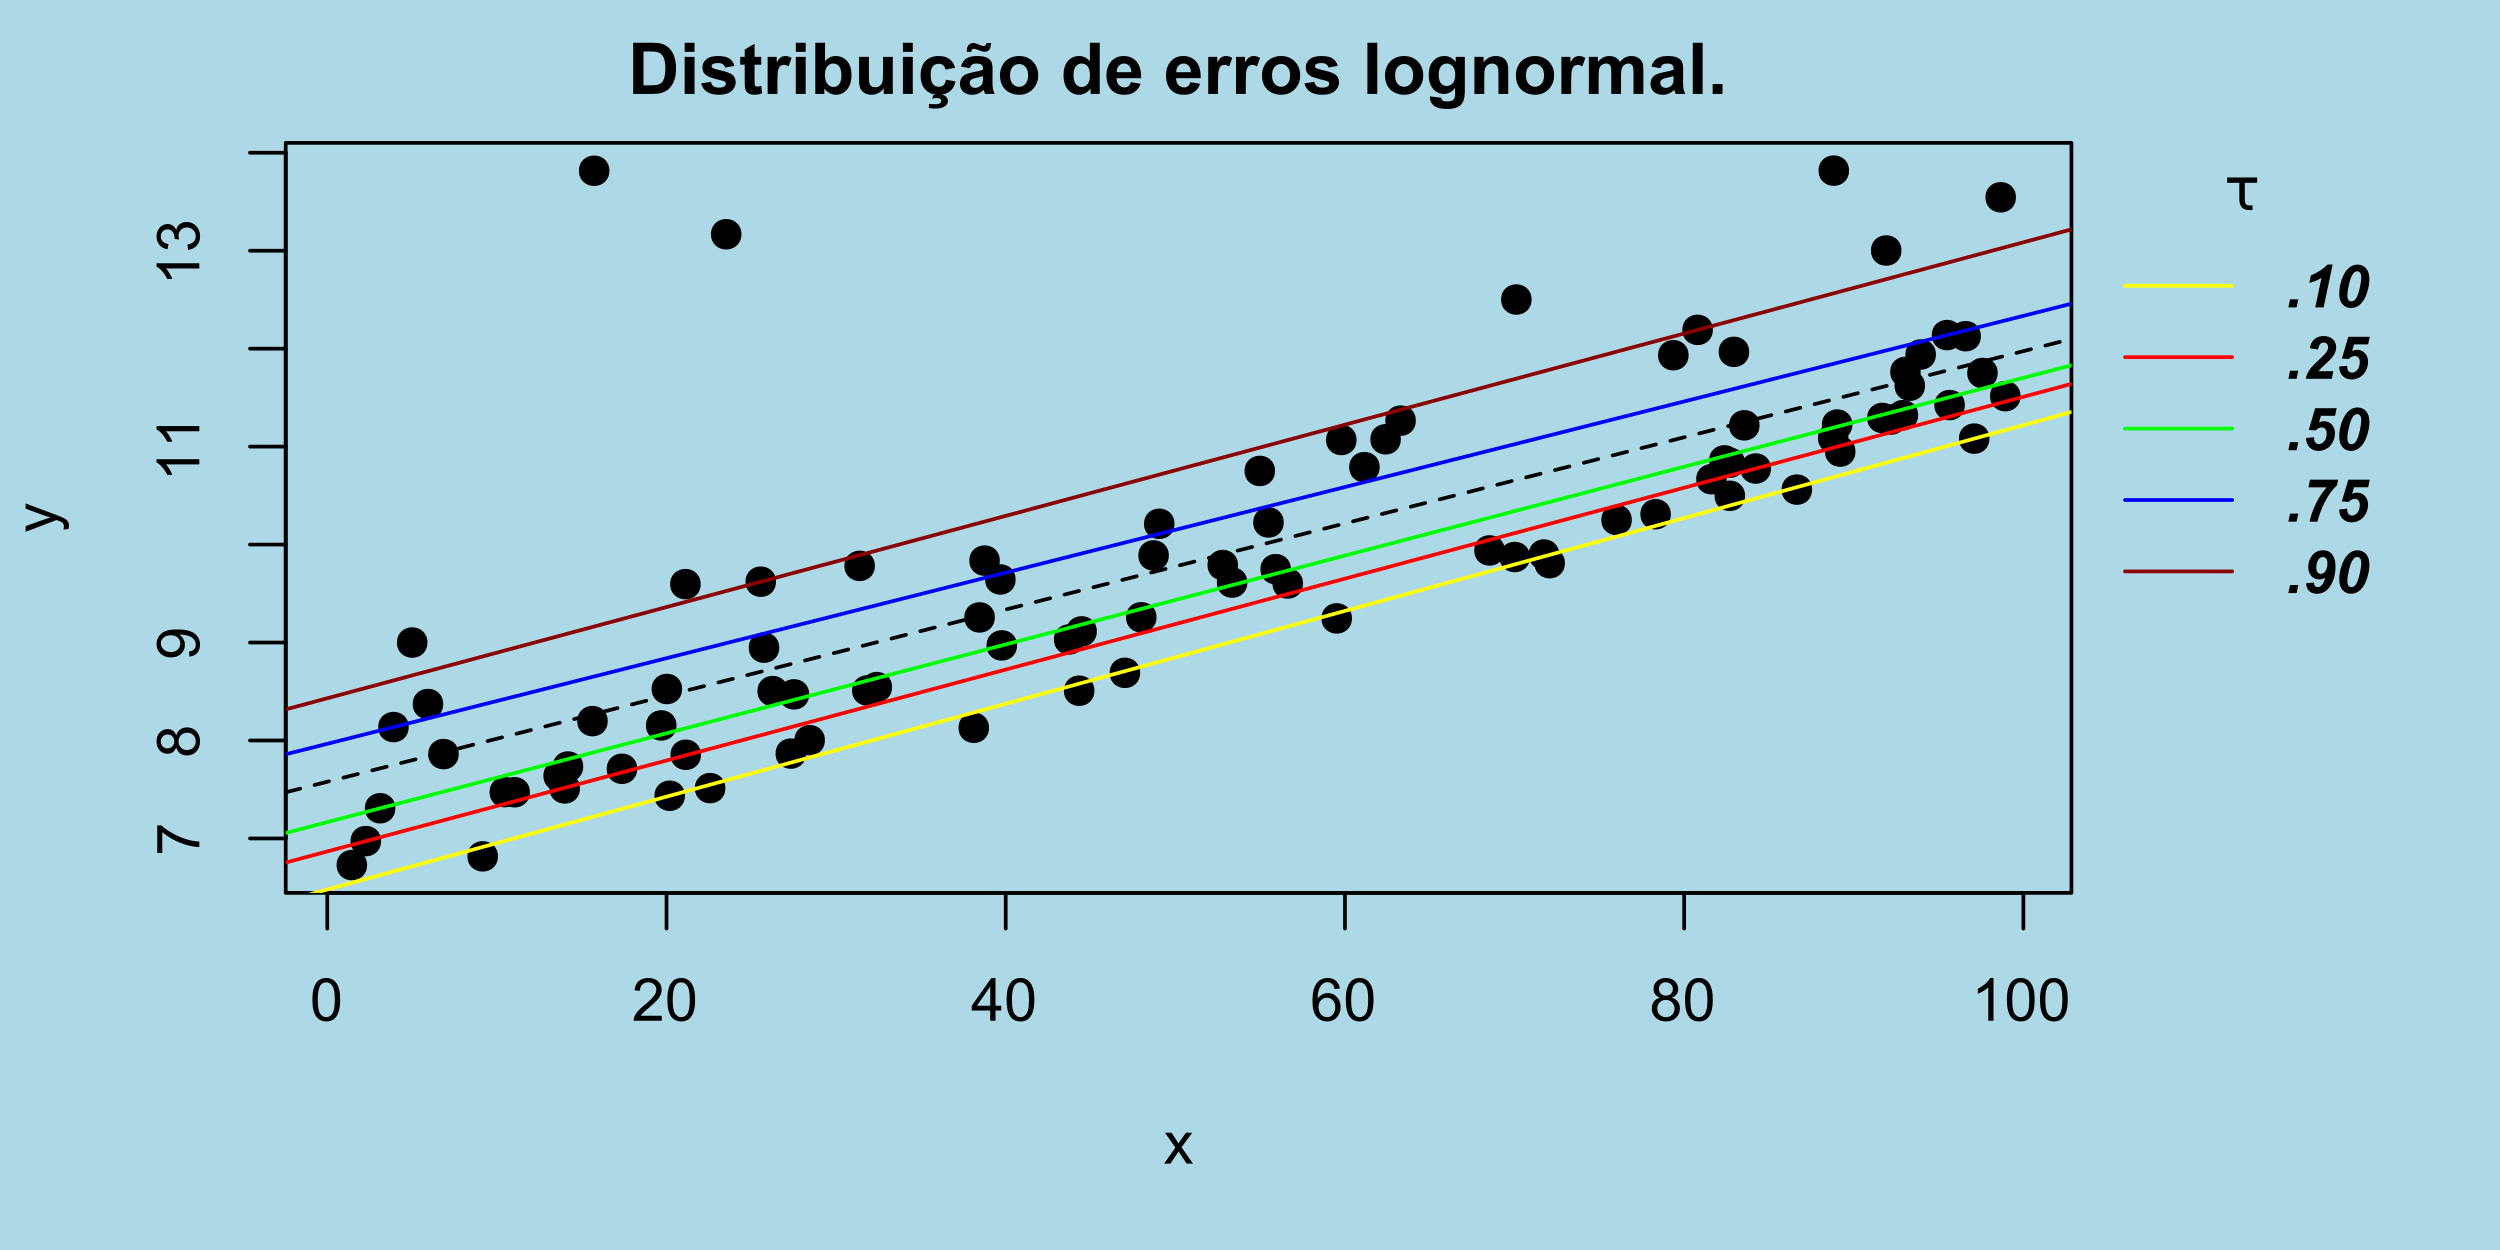 <?xml version="1.0" encoding="UTF-8"?>
<svg xmlns="http://www.w3.org/2000/svg" xmlns:xlink="http://www.w3.org/1999/xlink" width="504pt" height="252pt" viewBox="0 0 504 252" version="1.1">
<defs>
<g>
<symbol overflow="visible" id="glyph0-0">
<path style="stroke:none;" d="M 1.5 0 L 1.5 -7.5 L 7.5 -7.5 L 7.5 0 Z M 1.688 -0.188 L 7.312 -0.188 L 7.312 -7.312 L 1.688 -7.312 Z M 1.688 -0.188 "/>
</symbol>
<symbol overflow="visible" id="glyph0-1">
<path style="stroke:none;" d="M 0.5 -4.234 C 0.5 -5.254 0.602 -6.07 0.812 -6.688 C 1.02 -7.312 1.328 -7.789 1.734 -8.125 C 2.148 -8.457 2.672 -8.625 3.297 -8.625 C 3.754 -8.625 4.156 -8.531 4.5 -8.344 C 4.852 -8.156 5.145 -7.883 5.375 -7.531 C 5.602 -7.188 5.781 -6.766 5.906 -6.266 C 6.031 -5.766 6.094 -5.086 6.094 -4.234 C 6.094 -3.223 5.988 -2.41 5.781 -1.797 C 5.582 -1.18 5.273 -0.703 4.859 -0.359 C 4.453 -0.023 3.93 0.141 3.297 0.141 C 2.473 0.141 1.82 -0.156 1.344 -0.75 C 0.781 -1.457 0.5 -2.617 0.5 -4.234 Z M 1.578 -4.234 C 1.578 -2.828 1.742 -1.891 2.078 -1.422 C 2.41 -0.953 2.816 -0.719 3.297 -0.719 C 3.785 -0.719 4.191 -0.953 4.516 -1.422 C 4.848 -1.891 5.016 -2.828 5.016 -4.234 C 5.016 -5.648 4.848 -6.586 4.516 -7.047 C 4.191 -7.516 3.781 -7.75 3.281 -7.75 C 2.801 -7.75 2.414 -7.547 2.125 -7.141 C 1.758 -6.617 1.578 -5.648 1.578 -4.234 Z M 1.578 -4.234 "/>
</symbol>
<symbol overflow="visible" id="glyph0-2">
<path style="stroke:none;" d="M 6.047 -1.016 L 6.047 0 L 0.359 0 C 0.359 -0.25 0.398 -0.492 0.484 -0.734 C 0.629 -1.117 0.859 -1.5 1.172 -1.875 C 1.492 -2.25 1.957 -2.68 2.562 -3.172 C 3.5 -3.941 4.129 -4.551 4.453 -5 C 4.785 -5.445 4.953 -5.867 4.953 -6.266 C 4.953 -6.68 4.801 -7.031 4.5 -7.312 C 4.195 -7.602 3.805 -7.75 3.328 -7.75 C 2.816 -7.75 2.41 -7.598 2.109 -7.297 C 1.805 -6.992 1.648 -6.57 1.641 -6.031 L 0.562 -6.141 C 0.633 -6.953 0.91 -7.566 1.391 -7.984 C 1.879 -8.41 2.535 -8.625 3.359 -8.625 C 4.18 -8.625 4.832 -8.395 5.312 -7.938 C 5.789 -7.477 6.031 -6.91 6.031 -6.234 C 6.031 -5.891 5.957 -5.551 5.812 -5.219 C 5.676 -4.895 5.441 -4.547 5.109 -4.172 C 4.785 -3.805 4.25 -3.305 3.5 -2.672 C 2.863 -2.141 2.453 -1.773 2.266 -1.578 C 2.086 -1.391 1.941 -1.203 1.828 -1.016 Z M 6.047 -1.016 "/>
</symbol>
<symbol overflow="visible" id="glyph0-3">
<path style="stroke:none;" d="M 3.875 0 L 3.875 -2.062 L 0.156 -2.062 L 0.156 -3.031 L 4.078 -8.594 L 4.938 -8.594 L 4.938 -3.031 L 6.094 -3.031 L 6.094 -2.062 L 4.938 -2.062 L 4.938 0 Z M 3.875 -3.031 L 3.875 -6.891 L 1.188 -3.031 Z M 3.875 -3.031 "/>
</symbol>
<symbol overflow="visible" id="glyph0-4">
<path style="stroke:none;" d="M 5.969 -6.484 L 4.922 -6.406 C 4.828 -6.82 4.695 -7.125 4.531 -7.312 C 4.238 -7.613 3.883 -7.766 3.469 -7.766 C 3.133 -7.766 2.836 -7.672 2.578 -7.484 C 2.254 -7.234 1.992 -6.875 1.797 -6.406 C 1.609 -5.945 1.508 -5.289 1.5 -4.438 C 1.75 -4.82 2.055 -5.109 2.422 -5.297 C 2.797 -5.484 3.188 -5.578 3.594 -5.578 C 4.289 -5.578 4.883 -5.316 5.375 -4.797 C 5.875 -4.273 6.125 -3.609 6.125 -2.797 C 6.125 -2.254 6.004 -1.75 5.766 -1.281 C 5.535 -0.82 5.219 -0.469 4.812 -0.219 C 4.406 0.02 3.945 0.141 3.438 0.141 C 2.551 0.141 1.832 -0.18 1.281 -0.828 C 0.727 -1.473 0.453 -2.535 0.453 -4.016 C 0.453 -5.68 0.758 -6.891 1.375 -7.641 C 1.906 -8.297 2.625 -8.625 3.531 -8.625 C 4.207 -8.625 4.758 -8.43 5.188 -8.047 C 5.625 -7.672 5.883 -7.148 5.969 -6.484 Z M 1.672 -2.781 C 1.672 -2.414 1.742 -2.066 1.891 -1.734 C 2.047 -1.41 2.258 -1.16 2.531 -0.984 C 2.812 -0.805 3.109 -0.719 3.422 -0.719 C 3.859 -0.719 4.238 -0.895 4.562 -1.25 C 4.883 -1.613 5.047 -2.102 5.047 -2.719 C 5.047 -3.312 4.883 -3.781 4.562 -4.125 C 4.25 -4.469 3.852 -4.641 3.375 -4.641 C 2.895 -4.641 2.488 -4.469 2.156 -4.125 C 1.832 -3.781 1.672 -3.332 1.672 -2.781 Z M 1.672 -2.781 "/>
</symbol>
<symbol overflow="visible" id="glyph0-5">
<path style="stroke:none;" d="M 2.125 -4.656 C 1.688 -4.82 1.359 -5.051 1.141 -5.344 C 0.93 -5.645 0.828 -6 0.828 -6.406 C 0.828 -7.031 1.051 -7.555 1.5 -7.984 C 1.957 -8.41 2.555 -8.625 3.297 -8.625 C 4.047 -8.625 4.648 -8.406 5.109 -7.969 C 5.566 -7.531 5.797 -7 5.797 -6.375 C 5.797 -5.977 5.691 -5.633 5.484 -5.344 C 5.273 -5.051 4.957 -4.82 4.531 -4.656 C 5.062 -4.488 5.461 -4.211 5.734 -3.828 C 6.004 -3.441 6.141 -2.984 6.141 -2.453 C 6.141 -1.723 5.879 -1.109 5.359 -0.609 C 4.848 -0.109 4.164 0.141 3.312 0.141 C 2.469 0.141 1.785 -0.109 1.266 -0.609 C 0.742 -1.109 0.484 -1.734 0.484 -2.484 C 0.484 -3.047 0.625 -3.516 0.906 -3.891 C 1.195 -4.266 1.602 -4.52 2.125 -4.656 Z M 1.906 -6.453 C 1.906 -6.047 2.035 -5.711 2.297 -5.453 C 2.566 -5.191 2.91 -5.062 3.328 -5.062 C 3.734 -5.062 4.066 -5.188 4.328 -5.438 C 4.586 -5.695 4.719 -6.016 4.719 -6.391 C 4.719 -6.773 4.582 -7.098 4.312 -7.359 C 4.039 -7.629 3.707 -7.766 3.312 -7.766 C 2.906 -7.766 2.566 -7.633 2.297 -7.375 C 2.035 -7.113 1.906 -6.805 1.906 -6.453 Z M 1.578 -2.484 C 1.578 -2.18 1.645 -1.891 1.781 -1.609 C 1.926 -1.328 2.141 -1.109 2.422 -0.953 C 2.703 -0.797 3.004 -0.719 3.328 -0.719 C 3.828 -0.719 4.238 -0.879 4.562 -1.203 C 4.895 -1.523 5.062 -1.938 5.062 -2.438 C 5.062 -2.945 4.895 -3.367 4.562 -3.703 C 4.227 -4.035 3.805 -4.203 3.297 -4.203 C 2.797 -4.203 2.383 -4.035 2.062 -3.703 C 1.738 -3.379 1.578 -2.973 1.578 -2.484 Z M 1.578 -2.484 "/>
</symbol>
<symbol overflow="visible" id="glyph0-6">
<path style="stroke:none;" d="M 4.469 0 L 3.422 0 L 3.422 -6.719 C 3.16 -6.477 2.82 -6.234 2.406 -5.984 C 2 -5.742 1.633 -5.566 1.312 -5.453 L 1.312 -6.469 C 1.895 -6.75 2.406 -7.082 2.844 -7.469 C 3.289 -7.863 3.609 -8.25 3.797 -8.625 L 4.469 -8.625 Z M 4.469 0 "/>
</symbol>
<symbol overflow="visible" id="glyph0-7">
<path style="stroke:none;" d="M 0.094 0 L 2.359 -3.234 L 0.266 -6.219 L 1.578 -6.219 L 2.531 -4.766 C 2.707 -4.484 2.852 -4.25 2.969 -4.062 C 3.133 -4.32 3.289 -4.551 3.438 -4.75 L 4.484 -6.219 L 5.75 -6.219 L 3.594 -3.297 L 5.906 0 L 4.625 0 L 3.344 -1.938 L 3 -2.453 L 1.359 0 Z M 0.094 0 "/>
</symbol>
<symbol overflow="visible" id="glyph1-0">
<path style="stroke:none;" d="M 0 -1.5 L -7.5 -1.5 L -7.5 -7.5 L 0 -7.5 Z M -0.188 -1.688 L -0.188 -7.312 L -7.312 -7.312 L -7.312 -1.688 Z M -0.188 -1.688 "/>
</symbol>
<symbol overflow="visible" id="glyph1-1">
<path style="stroke:none;" d="M -7.469 -0.562 L -8.484 -0.562 L -8.484 -6.125 L -7.656 -6.125 C -7.07 -5.582 -6.297 -5.039 -5.328 -4.5 C -4.367 -3.969 -3.379 -3.555 -2.359 -3.266 C -1.641 -3.047 -0.852 -2.91 0 -2.859 L 0 -1.766 C -0.676 -1.773 -1.492 -1.906 -2.453 -2.156 C -3.41 -2.414 -4.332 -2.781 -5.219 -3.25 C -6.102 -3.727 -6.852 -4.238 -7.469 -4.781 Z M -7.469 -0.562 "/>
</symbol>
<symbol overflow="visible" id="glyph1-2">
<path style="stroke:none;" d="M -4.656 -2.125 C -4.82 -1.688 -5.051 -1.359 -5.344 -1.141 C -5.645 -0.93 -6 -0.828 -6.406 -0.828 C -7.031 -0.828 -7.555 -1.051 -7.984 -1.5 C -8.41 -1.957 -8.625 -2.555 -8.625 -3.297 C -8.625 -4.047 -8.406 -4.648 -7.969 -5.109 C -7.531 -5.566 -7 -5.797 -6.375 -5.797 C -5.977 -5.797 -5.633 -5.691 -5.344 -5.484 C -5.051 -5.273 -4.82 -4.957 -4.656 -4.531 C -4.488 -5.062 -4.211 -5.461 -3.828 -5.734 C -3.441 -6.004 -2.984 -6.141 -2.453 -6.141 C -1.723 -6.141 -1.109 -5.879 -0.609 -5.359 C -0.109 -4.848 0.141 -4.164 0.141 -3.312 C 0.141 -2.469 -0.109 -1.785 -0.609 -1.266 C -1.109 -0.742 -1.734 -0.484 -2.484 -0.484 C -3.047 -0.484 -3.516 -0.625 -3.891 -0.906 C -4.266 -1.195 -4.52 -1.602 -4.656 -2.125 Z M -6.453 -1.906 C -6.047 -1.906 -5.711 -2.035 -5.453 -2.297 C -5.191 -2.566 -5.062 -2.91 -5.062 -3.328 C -5.062 -3.734 -5.188 -4.066 -5.438 -4.328 C -5.695 -4.586 -6.016 -4.719 -6.391 -4.719 C -6.773 -4.719 -7.098 -4.582 -7.359 -4.312 C -7.629 -4.039 -7.766 -3.707 -7.766 -3.312 C -7.766 -2.906 -7.633 -2.566 -7.375 -2.297 C -7.113 -2.035 -6.805 -1.906 -6.453 -1.906 Z M -2.484 -1.578 C -2.18 -1.578 -1.891 -1.645 -1.609 -1.781 C -1.328 -1.926 -1.109 -2.141 -0.953 -2.422 C -0.797 -2.703 -0.719 -3.004 -0.719 -3.328 C -0.719 -3.828 -0.879 -4.238 -1.203 -4.562 C -1.523 -4.895 -1.938 -5.062 -2.438 -5.062 C -2.945 -5.062 -3.367 -4.895 -3.703 -4.562 C -4.035 -4.227 -4.203 -3.805 -4.203 -3.297 C -4.203 -2.797 -4.035 -2.383 -3.703 -2.062 C -3.379 -1.738 -2.973 -1.578 -2.484 -1.578 Z M -2.484 -1.578 "/>
</symbol>
<symbol overflow="visible" id="glyph1-3">
<path style="stroke:none;" d="M -1.984 -0.656 L -2.078 -1.672 C -1.598 -1.754 -1.25 -1.914 -1.031 -2.156 C -0.82 -2.406 -0.719 -2.719 -0.719 -3.094 C -0.719 -3.414 -0.789 -3.695 -0.938 -3.938 C -1.094 -4.188 -1.289 -4.391 -1.531 -4.547 C -1.781 -4.703 -2.113 -4.832 -2.531 -4.938 C -2.957 -5.039 -3.391 -5.094 -3.828 -5.094 C -3.879 -5.094 -3.953 -5.094 -4.047 -5.094 C -3.711 -4.883 -3.438 -4.598 -3.219 -4.234 C -3.008 -3.867 -2.906 -3.473 -2.906 -3.047 C -2.906 -2.328 -3.16 -1.723 -3.672 -1.234 C -4.191 -0.742 -4.875 -0.5 -5.719 -0.5 C -6.594 -0.5 -7.297 -0.754 -7.828 -1.266 C -8.359 -1.785 -8.625 -2.43 -8.625 -3.203 C -8.625 -3.754 -8.473 -4.258 -8.172 -4.719 C -7.867 -5.188 -7.438 -5.539 -6.875 -5.781 C -6.32 -6.02 -5.52 -6.141 -4.469 -6.141 C -3.375 -6.141 -2.5 -6.02 -1.844 -5.781 C -1.195 -5.551 -0.703 -5.195 -0.359 -4.719 C -0.023 -4.25 0.141 -3.703 0.141 -3.078 C 0.141 -2.398 -0.039 -1.848 -0.406 -1.422 C -0.781 -0.992 -1.305 -0.738 -1.984 -0.656 Z M -5.781 -4.969 C -6.383 -4.969 -6.863 -4.805 -7.219 -4.484 C -7.57 -4.172 -7.75 -3.785 -7.75 -3.328 C -7.75 -2.859 -7.555 -2.445 -7.172 -2.094 C -6.797 -1.75 -6.301 -1.578 -5.688 -1.578 C -5.145 -1.578 -4.703 -1.742 -4.359 -2.078 C -4.016 -2.41 -3.844 -2.816 -3.844 -3.297 C -3.844 -3.785 -4.016 -4.188 -4.359 -4.5 C -4.703 -4.812 -5.176 -4.969 -5.781 -4.969 Z M -5.781 -4.969 "/>
</symbol>
<symbol overflow="visible" id="glyph1-4">
<path style="stroke:none;" d="M 0 -4.469 L 0 -3.422 L -6.719 -3.422 C -6.477 -3.16 -6.234 -2.82 -5.984 -2.406 C -5.742 -2 -5.566 -1.633 -5.453 -1.312 L -6.469 -1.312 C -6.75 -1.895 -7.082 -2.406 -7.469 -2.844 C -7.863 -3.289 -8.25 -3.609 -8.625 -3.797 L -8.625 -4.469 Z M 0 -4.469 "/>
</symbol>
<symbol overflow="visible" id="glyph1-5">
<path style="stroke:none;" d="M -2.266 -0.5 L -2.406 -1.562 C -1.812 -1.676 -1.379 -1.879 -1.109 -2.172 C -0.848 -2.461 -0.719 -2.816 -0.719 -3.234 C -0.719 -3.734 -0.891 -4.156 -1.234 -4.5 C -1.578 -4.844 -2.004 -5.016 -2.516 -5.016 C -2.992 -5.016 -3.391 -4.852 -3.703 -4.531 C -4.023 -4.219 -4.188 -3.816 -4.188 -3.328 C -4.188 -3.129 -4.145 -2.879 -4.062 -2.578 L -5 -2.703 C -4.988 -2.773 -4.984 -2.832 -4.984 -2.875 C -4.984 -3.32 -5.098 -3.723 -5.328 -4.078 C -5.566 -4.441 -5.93 -4.625 -6.422 -4.625 C -6.805 -4.625 -7.125 -4.492 -7.375 -4.234 C -7.633 -3.973 -7.766 -3.633 -7.766 -3.219 C -7.766 -2.812 -7.633 -2.469 -7.375 -2.188 C -7.113 -1.914 -6.727 -1.742 -6.219 -1.672 L -6.406 -0.609 C -7.102 -0.734 -7.645 -1.023 -8.031 -1.484 C -8.426 -1.941 -8.625 -2.508 -8.625 -3.188 C -8.625 -3.656 -8.52 -4.086 -8.312 -4.484 C -8.113 -4.879 -7.844 -5.18 -7.5 -5.391 C -7.156 -5.598 -6.785 -5.703 -6.391 -5.703 C -6.023 -5.703 -5.688 -5.602 -5.375 -5.406 C -5.07 -5.207 -4.832 -4.914 -4.656 -4.531 C -4.539 -5.031 -4.297 -5.422 -3.922 -5.703 C -3.555 -5.984 -3.094 -6.125 -2.531 -6.125 C -1.781 -6.125 -1.145 -5.848 -0.625 -5.297 C -0.102 -4.754 0.156 -4.066 0.156 -3.234 C 0.156 -2.484 -0.066 -1.859 -0.516 -1.359 C -0.973 -0.859 -1.555 -0.57 -2.266 -0.5 Z M -2.266 -0.5 "/>
</symbol>
<symbol overflow="visible" id="glyph1-6">
<path style="stroke:none;" d="M 2.391 -0.75 L 1.406 -0.625 C 1.469 -0.852 1.5 -1.055 1.5 -1.234 C 1.5 -1.461 1.457 -1.645 1.375 -1.781 C 1.301 -1.926 1.195 -2.047 1.062 -2.141 C 0.945 -2.203 0.68 -2.312 0.266 -2.469 C 0.211 -2.477 0.129 -2.508 0.016 -2.562 L -6.219 -0.188 L -6.219 -1.328 L -2.625 -2.625 C -2.164 -2.789 -1.68 -2.941 -1.172 -3.078 C -1.66 -3.203 -2.133 -3.348 -2.594 -3.516 L -6.219 -4.844 L -6.219 -5.891 L 0.109 -3.531 C 0.785 -3.27 1.254 -3.07 1.516 -2.938 C 1.867 -2.75 2.125 -2.531 2.281 -2.281 C 2.445 -2.039 2.531 -1.754 2.531 -1.422 C 2.531 -1.223 2.484 -1 2.391 -0.75 Z M 2.391 -0.75 "/>
</symbol>
<symbol overflow="visible" id="glyph2-0">
<path style="stroke:none;" d="M 1.797 0 L 1.797 -9 L 9 -9 L 9 0 Z M 2.031 -0.219 L 8.781 -0.219 L 8.781 -8.781 L 2.031 -8.781 Z M 2.031 -0.219 "/>
</symbol>
<symbol overflow="visible" id="glyph2-1">
<path style="stroke:none;" d="M 1.047 -10.312 L 4.844 -10.312 C 5.707 -10.312 6.363 -10.242 6.812 -10.109 C 7.414 -9.93 7.93 -9.613 8.359 -9.156 C 8.797 -8.707 9.125 -8.148 9.344 -7.484 C 9.57 -6.828 9.688 -6.02 9.688 -5.062 C 9.688 -4.207 9.582 -3.473 9.375 -2.859 C 9.113 -2.109 8.742 -1.504 8.266 -1.047 C 7.898 -0.691 7.41 -0.414 6.797 -0.219 C 6.336 -0.07 5.723 0 4.953 0 L 1.047 0 Z M 3.125 -8.562 L 3.125 -1.734 L 4.672 -1.734 C 5.254 -1.734 5.676 -1.77 5.938 -1.844 C 6.27 -1.926 6.547 -2.066 6.766 -2.266 C 6.992 -2.461 7.176 -2.789 7.312 -3.25 C 7.457 -3.719 7.531 -4.352 7.531 -5.156 C 7.531 -5.945 7.457 -6.555 7.312 -6.984 C 7.176 -7.41 6.984 -7.742 6.734 -7.984 C 6.484 -8.223 6.16 -8.383 5.766 -8.469 C 5.473 -8.531 4.906 -8.562 4.062 -8.562 Z M 3.125 -8.562 "/>
</symbol>
<symbol overflow="visible" id="glyph2-2">
<path style="stroke:none;" d="M 1.031 -8.484 L 1.031 -10.312 L 3.016 -10.312 L 3.016 -8.484 Z M 1.031 0 L 1.031 -7.469 L 3.016 -7.469 L 3.016 0 Z M 1.031 0 "/>
</symbol>
<symbol overflow="visible" id="glyph2-3">
<path style="stroke:none;" d="M 0.344 -2.125 L 2.328 -2.438 C 2.41 -2.051 2.578 -1.758 2.828 -1.562 C 3.086 -1.363 3.453 -1.266 3.922 -1.266 C 4.43 -1.266 4.816 -1.359 5.078 -1.547 C 5.242 -1.672 5.328 -1.844 5.328 -2.062 C 5.328 -2.219 5.281 -2.344 5.188 -2.438 C 5.094 -2.531 4.875 -2.617 4.531 -2.703 C 2.938 -3.055 1.926 -3.379 1.5 -3.672 C 0.906 -4.066 0.609 -4.625 0.609 -5.344 C 0.609 -5.988 0.863 -6.531 1.375 -6.969 C 1.883 -7.414 2.676 -7.641 3.75 -7.641 C 4.781 -7.641 5.539 -7.473 6.031 -7.141 C 6.531 -6.805 6.875 -6.312 7.062 -5.656 L 5.203 -5.312 C 5.117 -5.602 4.961 -5.828 4.734 -5.984 C 4.516 -6.141 4.203 -6.219 3.797 -6.219 C 3.273 -6.219 2.898 -6.145 2.672 -6 C 2.523 -5.895 2.453 -5.758 2.453 -5.594 C 2.453 -5.457 2.516 -5.336 2.641 -5.234 C 2.816 -5.109 3.43 -4.926 4.484 -4.688 C 5.547 -4.445 6.285 -4.156 6.703 -3.812 C 7.109 -3.457 7.312 -2.961 7.312 -2.328 C 7.312 -1.648 7.023 -1.062 6.453 -0.562 C 5.879 -0.07 5.035 0.172 3.922 0.172 C 2.898 0.172 2.094 -0.031 1.5 -0.438 C 0.906 -0.852 0.52 -1.414 0.344 -2.125 Z M 0.344 -2.125 "/>
</symbol>
<symbol overflow="visible" id="glyph2-4">
<path style="stroke:none;" d="M 4.453 -7.469 L 4.453 -5.891 L 3.109 -5.891 L 3.109 -2.891 C 3.109 -2.273 3.117 -1.914 3.141 -1.812 C 3.172 -1.719 3.227 -1.633 3.312 -1.562 C 3.406 -1.5 3.52 -1.469 3.656 -1.469 C 3.844 -1.469 4.109 -1.531 4.453 -1.656 L 4.625 -0.125 C 4.164 0.07 3.645 0.172 3.062 0.172 C 2.707 0.172 2.383 0.113 2.094 0 C 1.812 -0.125 1.602 -0.281 1.469 -0.469 C 1.332 -0.664 1.238 -0.926 1.188 -1.25 C 1.145 -1.477 1.125 -1.941 1.125 -2.641 L 1.125 -5.891 L 0.219 -5.891 L 0.219 -7.469 L 1.125 -7.469 L 1.125 -8.953 L 3.109 -10.109 L 3.109 -7.469 Z M 4.453 -7.469 "/>
</symbol>
<symbol overflow="visible" id="glyph2-5">
<path style="stroke:none;" d="M 2.922 0 L 0.953 0 L 0.953 -7.469 L 2.781 -7.469 L 2.781 -6.406 C 3.094 -6.906 3.375 -7.234 3.625 -7.391 C 3.883 -7.555 4.172 -7.641 4.484 -7.641 C 4.93 -7.641 5.367 -7.516 5.797 -7.266 L 5.172 -5.547 C 4.836 -5.754 4.531 -5.859 4.25 -5.859 C 3.969 -5.859 3.727 -5.781 3.531 -5.625 C 3.344 -5.477 3.191 -5.207 3.078 -4.812 C 2.973 -4.414 2.922 -3.582 2.922 -2.312 Z M 2.922 0 "/>
</symbol>
<symbol overflow="visible" id="glyph2-6">
<path style="stroke:none;" d="M 0.953 0 L 0.953 -10.312 L 2.922 -10.312 L 2.922 -6.594 C 3.535 -7.289 4.258 -7.641 5.094 -7.641 C 6 -7.641 6.75 -7.305 7.344 -6.641 C 7.945 -5.984 8.25 -5.039 8.25 -3.812 C 8.25 -2.539 7.941 -1.555 7.328 -0.859 C 6.723 -0.172 5.988 0.172 5.125 0.172 C 4.695 0.172 4.273 0.066 3.859 -0.141 C 3.441 -0.359 3.082 -0.676 2.781 -1.094 L 2.781 0 Z M 2.906 -3.891 C 2.906 -3.117 3.031 -2.551 3.281 -2.188 C 3.625 -1.656 4.078 -1.391 4.641 -1.391 C 5.078 -1.391 5.445 -1.578 5.75 -1.953 C 6.062 -2.328 6.219 -2.914 6.219 -3.719 C 6.219 -4.57 6.062 -5.188 5.75 -5.562 C 5.445 -5.938 5.051 -6.125 4.562 -6.125 C 4.094 -6.125 3.695 -5.938 3.375 -5.562 C 3.062 -5.195 2.906 -4.641 2.906 -3.891 Z M 2.906 -3.891 "/>
</symbol>
<symbol overflow="visible" id="glyph2-7">
<path style="stroke:none;" d="M 5.953 0 L 5.953 -1.125 C 5.68 -0.719 5.32 -0.398 4.875 -0.172 C 4.438 0.055 3.969 0.172 3.469 0.172 C 2.969 0.172 2.52 0.062 2.125 -0.156 C 1.727 -0.383 1.438 -0.695 1.25 -1.094 C 1.07 -1.488 0.984 -2.039 0.984 -2.75 L 0.984 -7.469 L 2.969 -7.469 L 2.969 -4.031 C 2.969 -2.988 3.004 -2.348 3.078 -2.109 C 3.148 -1.867 3.281 -1.68 3.469 -1.547 C 3.664 -1.41 3.91 -1.344 4.203 -1.344 C 4.547 -1.344 4.848 -1.43 5.109 -1.609 C 5.379 -1.797 5.562 -2.023 5.656 -2.297 C 5.758 -2.578 5.812 -3.25 5.812 -4.312 L 5.812 -7.469 L 7.781 -7.469 L 7.781 0 Z M 5.953 0 "/>
</symbol>
<symbol overflow="visible" id="glyph2-8">
<path style="stroke:none;" d="M 7.547 -5.266 L 5.594 -4.906 C 5.531 -5.301 5.379 -5.594 5.141 -5.781 C 4.91 -5.977 4.613 -6.078 4.25 -6.078 C 3.758 -6.078 3.363 -5.906 3.062 -5.562 C 2.77 -5.227 2.625 -4.664 2.625 -3.875 C 2.625 -2.988 2.773 -2.359 3.078 -1.984 C 3.379 -1.617 3.781 -1.438 4.281 -1.438 C 4.656 -1.438 4.961 -1.539 5.203 -1.75 C 5.441 -1.969 5.609 -2.336 5.703 -2.859 L 7.641 -2.531 C 7.441 -1.645 7.055 -0.973 6.484 -0.516 C 5.91 -0.055 5.145 0.172 4.188 0.172 C 3.094 0.172 2.219 -0.172 1.562 -0.859 C 0.914 -1.555 0.594 -2.516 0.594 -3.734 C 0.594 -4.961 0.914 -5.922 1.562 -6.609 C 2.219 -7.297 3.102 -7.641 4.219 -7.641 C 5.125 -7.641 5.848 -7.441 6.391 -7.047 C 6.93 -6.66 7.316 -6.066 7.547 -5.266 Z M 2.266 2.828 L 2.266 2 C 2.742 2.051 3.188 2.078 3.594 2.078 C 4.008 2.078 4.32 2.004 4.531 1.859 C 4.676 1.742 4.75 1.598 4.75 1.422 C 4.75 1.266 4.676 1.125 4.531 1 C 4.395 0.883 4.172 0.828 3.859 0.828 C 3.555 0.828 3.25 0.875 2.938 0.969 L 3.125 0.281 C 3.488 0.145 3.883 0.078 4.312 0.078 C 4.895 0.078 5.336 0.207 5.641 0.469 C 5.941 0.727 6.094 1.039 6.094 1.406 C 6.094 1.82 5.926 2.16 5.594 2.422 C 5.133 2.773 4.484 2.953 3.641 2.953 C 3.035 2.953 2.578 2.91 2.266 2.828 Z M 2.266 2.828 "/>
</symbol>
<symbol overflow="visible" id="glyph2-9">
<path style="stroke:none;" d="M 2.516 -5.188 L 0.719 -5.516 C 0.914 -6.234 1.258 -6.766 1.75 -7.109 C 2.25 -7.461 2.984 -7.641 3.953 -7.641 C 4.836 -7.641 5.492 -7.535 5.922 -7.328 C 6.348 -7.117 6.648 -6.852 6.828 -6.531 C 7.004 -6.207 7.094 -5.617 7.094 -4.766 L 7.078 -2.453 C 7.078 -1.797 7.109 -1.312 7.172 -1 C 7.234 -0.688 7.352 -0.352 7.531 0 L 5.578 0 C 5.523 -0.133 5.457 -0.328 5.375 -0.578 C 5.344 -0.703 5.32 -0.781 5.312 -0.812 C 4.969 -0.488 4.602 -0.242 4.219 -0.078 C 3.844 0.086 3.438 0.172 3 0.172 C 2.227 0.172 1.617 -0.035 1.172 -0.453 C 0.734 -0.867 0.516 -1.398 0.516 -2.047 C 0.516 -2.461 0.613 -2.836 0.812 -3.172 C 1.02 -3.504 1.301 -3.754 1.656 -3.922 C 2.02 -4.098 2.547 -4.254 3.234 -4.391 C 4.16 -4.566 4.801 -4.727 5.156 -4.875 L 5.156 -5.078 C 5.156 -5.453 5.062 -5.719 4.875 -5.875 C 4.688 -6.039 4.332 -6.125 3.812 -6.125 C 3.457 -6.125 3.18 -6.055 2.984 -5.922 C 2.785 -5.785 2.629 -5.539 2.516 -5.188 Z M 5.156 -3.594 C 4.906 -3.5 4.504 -3.395 3.953 -3.281 C 3.398 -3.164 3.039 -3.051 2.875 -2.938 C 2.613 -2.758 2.484 -2.531 2.484 -2.25 C 2.484 -1.969 2.586 -1.723 2.797 -1.516 C 3.004 -1.316 3.27 -1.219 3.594 -1.219 C 3.945 -1.219 4.285 -1.336 4.609 -1.578 C 4.848 -1.754 5.004 -1.973 5.078 -2.234 C 5.129 -2.398 5.156 -2.719 5.156 -3.188 Z M 2.812 -8.469 L 1.922 -8.469 C 1.91 -8.582 1.906 -8.672 1.906 -8.734 C 1.906 -9.223 2.023 -9.598 2.266 -9.859 C 2.504 -10.129 2.812 -10.266 3.188 -10.266 C 3.352 -10.266 3.504 -10.242 3.641 -10.203 C 3.785 -10.172 4.039 -10.07 4.406 -9.906 C 4.781 -9.738 5.078 -9.656 5.297 -9.656 C 5.441 -9.656 5.562 -9.703 5.656 -9.797 C 5.758 -9.891 5.828 -10.047 5.859 -10.266 L 6.781 -10.266 C 6.77 -9.641 6.648 -9.188 6.422 -8.906 C 6.191 -8.633 5.895 -8.5 5.531 -8.5 C 5.363 -8.5 5.203 -8.516 5.047 -8.547 C 4.941 -8.578 4.672 -8.676 4.234 -8.844 C 3.805 -9.008 3.492 -9.094 3.297 -9.094 C 3.148 -9.094 3.035 -9.047 2.953 -8.953 C 2.867 -8.859 2.82 -8.695 2.812 -8.469 Z M 2.812 -8.469 "/>
</symbol>
<symbol overflow="visible" id="glyph2-10">
<path style="stroke:none;" d="M 0.578 -3.844 C 0.578 -4.5 0.738 -5.133 1.062 -5.75 C 1.383 -6.363 1.844 -6.832 2.438 -7.156 C 3.031 -7.477 3.691 -7.641 4.422 -7.641 C 5.555 -7.641 6.484 -7.27 7.203 -6.531 C 7.922 -5.801 8.281 -4.875 8.281 -3.75 C 8.281 -2.625 7.914 -1.688 7.188 -0.938 C 6.457 -0.195 5.539 0.172 4.438 0.172 C 3.75 0.172 3.094 0.016 2.469 -0.297 C 1.852 -0.609 1.383 -1.062 1.062 -1.656 C 0.738 -2.25 0.578 -2.977 0.578 -3.844 Z M 2.609 -3.734 C 2.609 -2.992 2.781 -2.426 3.125 -2.031 C 3.477 -1.633 3.914 -1.438 4.438 -1.438 C 4.945 -1.438 5.375 -1.633 5.719 -2.031 C 6.07 -2.426 6.25 -3 6.25 -3.75 C 6.25 -4.477 6.07 -5.039 5.719 -5.438 C 5.375 -5.832 4.945 -6.031 4.438 -6.031 C 3.914 -6.031 3.477 -5.832 3.125 -5.438 C 2.781 -5.039 2.609 -4.473 2.609 -3.734 Z M 2.609 -3.734 "/>
</symbol>
<symbol overflow="visible" id="glyph2-11">
<path style="stroke:none;" d=""/>
</symbol>
<symbol overflow="visible" id="glyph2-12">
<path style="stroke:none;" d="M 7.891 0 L 6.047 0 L 6.047 -1.094 C 5.742 -0.664 5.383 -0.348 4.969 -0.141 C 4.551 0.066 4.133 0.172 3.719 0.172 C 2.852 0.172 2.113 -0.172 1.5 -0.859 C 0.895 -1.555 0.594 -2.523 0.594 -3.766 C 0.594 -5.023 0.891 -5.984 1.484 -6.641 C 2.078 -7.305 2.832 -7.641 3.75 -7.641 C 4.582 -7.641 5.301 -7.289 5.906 -6.594 L 5.906 -10.312 L 7.891 -10.312 Z M 2.609 -3.891 C 2.609 -3.098 2.719 -2.523 2.938 -2.172 C 3.258 -1.648 3.707 -1.391 4.281 -1.391 C 4.727 -1.391 5.113 -1.582 5.438 -1.969 C 5.758 -2.352 5.922 -2.93 5.922 -3.703 C 5.922 -4.566 5.766 -5.188 5.453 -5.562 C 5.141 -5.938 4.742 -6.125 4.266 -6.125 C 3.797 -6.125 3.398 -5.938 3.078 -5.562 C 2.766 -5.195 2.609 -4.641 2.609 -3.891 Z M 2.609 -3.891 "/>
</symbol>
<symbol overflow="visible" id="glyph2-13">
<path style="stroke:none;" d="M 5.359 -2.375 L 7.328 -2.047 C 7.078 -1.328 6.676 -0.773 6.125 -0.391 C 5.582 -0.016 4.898 0.172 4.078 0.172 C 2.773 0.172 1.816 -0.254 1.203 -1.109 C 0.703 -1.785 0.453 -2.641 0.453 -3.672 C 0.453 -4.91 0.773 -5.879 1.422 -6.578 C 2.078 -7.285 2.898 -7.641 3.891 -7.641 C 4.992 -7.641 5.867 -7.27 6.516 -6.531 C 7.16 -5.801 7.469 -4.68 7.438 -3.172 L 2.484 -3.172 C 2.492 -2.578 2.648 -2.117 2.953 -1.797 C 3.266 -1.473 3.645 -1.312 4.094 -1.312 C 4.406 -1.312 4.664 -1.395 4.875 -1.562 C 5.094 -1.727 5.254 -2 5.359 -2.375 Z M 5.469 -4.375 C 5.457 -4.945 5.312 -5.379 5.031 -5.672 C 4.75 -5.973 4.406 -6.125 4 -6.125 C 3.57 -6.125 3.219 -5.969 2.938 -5.656 C 2.656 -5.344 2.516 -4.914 2.516 -4.375 Z M 5.469 -4.375 "/>
</symbol>
<symbol overflow="visible" id="glyph2-14">
<path style="stroke:none;" d="M 1.031 0 L 1.031 -10.312 L 3.016 -10.312 L 3.016 0 Z M 1.031 0 "/>
</symbol>
<symbol overflow="visible" id="glyph2-15">
<path style="stroke:none;" d="M 0.844 0.5 L 3.109 0.766 C 3.148 1.023 3.238 1.207 3.375 1.312 C 3.562 1.445 3.852 1.516 4.25 1.516 C 4.77 1.516 5.16 1.438 5.422 1.281 C 5.586 1.176 5.719 1.008 5.812 0.781 C 5.875 0.625 5.906 0.32 5.906 -0.125 L 5.906 -1.203 C 5.312 -0.398 4.566 0 3.672 0 C 2.66 0 1.863 -0.422 1.281 -1.266 C 0.82 -1.941 0.594 -2.781 0.594 -3.781 C 0.594 -5.031 0.895 -5.984 1.5 -6.641 C 2.102 -7.305 2.852 -7.641 3.75 -7.641 C 4.664 -7.641 5.426 -7.234 6.031 -6.422 L 6.031 -7.469 L 7.875 -7.469 L 7.875 -0.766 C 7.875 0.117 7.801 0.773 7.656 1.203 C 7.508 1.641 7.305 1.984 7.047 2.234 C 6.785 2.484 6.438 2.676 6 2.812 C 5.562 2.957 5.004 3.031 4.328 3.031 C 3.066 3.031 2.172 2.812 1.641 2.375 C 1.109 1.945 0.844 1.398 0.844 0.734 C 0.844 0.672 0.844 0.594 0.844 0.5 Z M 2.609 -3.891 C 2.609 -3.098 2.758 -2.516 3.062 -2.141 C 3.375 -1.773 3.758 -1.594 4.219 -1.594 C 4.695 -1.594 5.102 -1.781 5.438 -2.156 C 5.77 -2.539 5.938 -3.102 5.938 -3.844 C 5.938 -4.613 5.773 -5.188 5.453 -5.562 C 5.141 -5.938 4.738 -6.125 4.25 -6.125 C 3.77 -6.125 3.375 -5.938 3.062 -5.562 C 2.758 -5.195 2.609 -4.641 2.609 -3.891 Z M 2.609 -3.891 "/>
</symbol>
<symbol overflow="visible" id="glyph2-16">
<path style="stroke:none;" d="M 7.828 0 L 5.859 0 L 5.859 -3.812 C 5.859 -4.613 5.812 -5.133 5.719 -5.375 C 5.633 -5.613 5.5 -5.797 5.312 -5.922 C 5.125 -6.055 4.895 -6.125 4.625 -6.125 C 4.281 -6.125 3.973 -6.031 3.703 -5.844 C 3.43 -5.656 3.242 -5.406 3.141 -5.094 C 3.047 -4.789 3 -4.223 3 -3.391 L 3 0 L 1.016 0 L 1.016 -7.469 L 2.859 -7.469 L 2.859 -6.375 C 3.504 -7.219 4.32 -7.641 5.312 -7.641 C 5.75 -7.641 6.148 -7.562 6.516 -7.406 C 6.879 -7.25 7.148 -7.047 7.328 -6.797 C 7.516 -6.555 7.645 -6.281 7.719 -5.969 C 7.789 -5.664 7.828 -5.223 7.828 -4.641 Z M 7.828 0 "/>
</symbol>
<symbol overflow="visible" id="glyph2-17">
<path style="stroke:none;" d="M 0.891 -7.469 L 2.703 -7.469 L 2.703 -6.453 C 3.359 -7.242 4.133 -7.641 5.031 -7.641 C 5.508 -7.641 5.926 -7.539 6.281 -7.344 C 6.633 -7.145 6.922 -6.848 7.141 -6.453 C 7.473 -6.848 7.828 -7.145 8.203 -7.344 C 8.586 -7.539 8.992 -7.641 9.422 -7.641 C 9.973 -7.641 10.438 -7.523 10.812 -7.297 C 11.195 -7.078 11.484 -6.754 11.672 -6.328 C 11.805 -6.004 11.875 -5.488 11.875 -4.781 L 11.875 0 L 9.891 0 L 9.891 -4.266 C 9.891 -5.004 9.82 -5.484 9.688 -5.703 C 9.508 -5.984 9.227 -6.125 8.844 -6.125 C 8.57 -6.125 8.312 -6.039 8.062 -5.875 C 7.82 -5.707 7.645 -5.457 7.531 -5.125 C 7.426 -4.801 7.375 -4.289 7.375 -3.594 L 7.375 0 L 5.406 0 L 5.406 -4.094 C 5.406 -4.82 5.367 -5.289 5.297 -5.5 C 5.223 -5.707 5.113 -5.863 4.969 -5.969 C 4.82 -6.07 4.625 -6.125 4.375 -6.125 C 4.062 -6.125 3.781 -6.039 3.531 -5.875 C 3.289 -5.719 3.117 -5.484 3.016 -5.172 C 2.91 -4.859 2.859 -4.344 2.859 -3.625 L 2.859 0 L 0.891 0 Z M 0.891 -7.469 "/>
</symbol>
<symbol overflow="visible" id="glyph2-18">
<path style="stroke:none;" d="M 2.516 -5.188 L 0.719 -5.516 C 0.914 -6.234 1.258 -6.766 1.75 -7.109 C 2.25 -7.461 2.984 -7.641 3.953 -7.641 C 4.836 -7.641 5.492 -7.535 5.922 -7.328 C 6.348 -7.117 6.648 -6.852 6.828 -6.531 C 7.004 -6.207 7.094 -5.617 7.094 -4.766 L 7.078 -2.453 C 7.078 -1.797 7.109 -1.312 7.172 -1 C 7.234 -0.688 7.352 -0.352 7.531 0 L 5.578 0 C 5.523 -0.133 5.457 -0.328 5.375 -0.578 C 5.344 -0.703 5.32 -0.781 5.312 -0.812 C 4.969 -0.488 4.602 -0.242 4.219 -0.078 C 3.844 0.086 3.438 0.172 3 0.172 C 2.227 0.172 1.617 -0.035 1.172 -0.453 C 0.734 -0.867 0.516 -1.398 0.516 -2.047 C 0.516 -2.461 0.613 -2.836 0.812 -3.172 C 1.02 -3.504 1.301 -3.754 1.656 -3.922 C 2.02 -4.098 2.547 -4.254 3.234 -4.391 C 4.16 -4.566 4.801 -4.727 5.156 -4.875 L 5.156 -5.078 C 5.156 -5.453 5.062 -5.719 4.875 -5.875 C 4.688 -6.039 4.332 -6.125 3.812 -6.125 C 3.457 -6.125 3.18 -6.055 2.984 -5.922 C 2.785 -5.785 2.629 -5.539 2.516 -5.188 Z M 5.156 -3.594 C 4.906 -3.5 4.504 -3.395 3.953 -3.281 C 3.398 -3.164 3.039 -3.051 2.875 -2.938 C 2.613 -2.758 2.484 -2.531 2.484 -2.25 C 2.484 -1.969 2.586 -1.723 2.797 -1.516 C 3.004 -1.316 3.27 -1.219 3.594 -1.219 C 3.945 -1.219 4.285 -1.336 4.609 -1.578 C 4.848 -1.754 5.004 -1.973 5.078 -2.234 C 5.129 -2.398 5.156 -2.719 5.156 -3.188 Z M 5.156 -3.594 "/>
</symbol>
<symbol overflow="visible" id="glyph2-19">
<path style="stroke:none;" d="M 1.031 0 L 1.031 -1.984 L 3.016 -1.984 L 3.016 0 Z M 1.031 0 "/>
</symbol>
<symbol overflow="visible" id="glyph3-0">
<path style="stroke:none;" d="M 0.594 2.125 L 0.594 -8.469 L 6.594 -8.469 L 6.594 2.125 Z M 1.266 1.453 L 5.938 1.453 L 5.938 -7.781 L 1.266 -7.781 Z M 1.266 1.453 "/>
</symbol>
<symbol overflow="visible" id="glyph3-1">
<path style="stroke:none;" d=""/>
</symbol>
<symbol overflow="visible" id="glyph3-2">
<path style="stroke:none;" d="M 4.344 -1.203 C 4.488 -1.016 4.77 -0.922 5.188 -0.922 L 5.719 -0.922 L 5.719 0 L 5.062 0 C 4.363 0 3.852 -0.188 3.531 -0.562 C 3.207 -0.945 3.047 -1.551 3.047 -2.375 L 3.047 -5.484 L 0.594 -5.484 L 0.594 -6.562 L 6.641 -6.562 L 6.641 -5.484 L 4.156 -5.484 L 4.156 -2.312 C 4.156 -1.75 4.219 -1.379 4.344 -1.203 Z M 4.344 -1.203 "/>
</symbol>
<symbol overflow="visible" id="glyph4-0">
<path style="stroke:none;" d="M 1.5 0 L 1.5 -7.5 L 7.5 -7.5 L 7.5 0 Z M 1.688 -0.188 L 7.312 -0.188 L 7.312 -7.312 L 1.688 -7.312 Z M 1.688 -0.188 "/>
</symbol>
<symbol overflow="visible" id="glyph4-1">
<path style="stroke:none;" d="M 0.875 -1.625 L 2.531 -1.625 L 2.188 0 L 0.531 0 Z M 0.875 -1.625 "/>
</symbol>
<symbol overflow="visible" id="glyph4-2">
<path style="stroke:none;" d="M 1.422 -4.938 L 1.734 -6.438 C 3.191 -7.07 4.316 -7.805 5.109 -8.641 L 6.125 -8.641 L 4.312 0 L 2.625 0 L 3.875 -5.953 C 3.52 -5.723 3.113 -5.516 2.656 -5.328 C 2.195 -5.141 1.785 -5.008 1.422 -4.938 Z M 1.422 -4.938 "/>
</symbol>
<symbol overflow="visible" id="glyph4-3">
<path style="stroke:none;" d="M 0.781 -2.797 C 0.781 -3.66 0.926 -4.535 1.219 -5.422 C 1.57 -6.504 2.031 -7.305 2.594 -7.828 C 3.156 -8.359 3.781 -8.625 4.469 -8.625 C 5.164 -8.625 5.738 -8.367 6.188 -7.859 C 6.633 -7.359 6.859 -6.629 6.859 -5.672 C 6.859 -4.797 6.691 -3.867 6.359 -2.891 C 6.035 -1.91 5.598 -1.16 5.047 -0.641 C 4.492 -0.117 3.867 0.141 3.172 0.141 C 2.473 0.141 1.898 -0.109 1.453 -0.609 C 1.004 -1.109 0.781 -1.836 0.781 -2.797 Z M 2.422 -2.453 C 2.422 -1.992 2.492 -1.672 2.641 -1.484 C 2.797 -1.297 2.988 -1.203 3.219 -1.203 C 3.531 -1.203 3.812 -1.348 4.062 -1.641 C 4.383 -2.023 4.672 -2.785 4.922 -3.922 C 5.117 -4.828 5.219 -5.539 5.219 -6.062 C 5.219 -6.488 5.141 -6.797 4.984 -6.984 C 4.836 -7.18 4.645 -7.281 4.406 -7.281 C 4.113 -7.281 3.852 -7.133 3.625 -6.844 C 3.281 -6.438 2.988 -5.711 2.75 -4.672 C 2.531 -3.766 2.422 -3.023 2.422 -2.453 Z M 2.422 -2.453 "/>
</symbol>
<symbol overflow="visible" id="glyph4-4">
<path style="stroke:none;" d="M 3.172 -5.906 L 1.531 -6.156 C 1.656 -6.957 1.961 -7.566 2.453 -7.984 C 2.941 -8.41 3.551 -8.625 4.281 -8.625 C 5.082 -8.625 5.707 -8.406 6.156 -7.969 C 6.613 -7.539 6.844 -6.992 6.844 -6.328 C 6.844 -5.984 6.77 -5.641 6.625 -5.297 C 6.488 -4.953 6.266 -4.594 5.953 -4.219 C 5.723 -3.957 5.344 -3.582 4.812 -3.094 C 4.289 -2.613 3.941 -2.281 3.766 -2.094 C 3.598 -1.914 3.438 -1.727 3.281 -1.531 L 6.266 -1.531 L 5.953 0 L 0.734 0 C 0.785 -0.426 0.906 -0.828 1.094 -1.203 C 1.289 -1.586 1.531 -1.941 1.812 -2.266 C 2.102 -2.598 2.633 -3.129 3.406 -3.859 C 3.988 -4.41 4.352 -4.77 4.5 -4.938 C 4.781 -5.238 4.969 -5.5 5.062 -5.719 C 5.164 -5.945 5.219 -6.148 5.219 -6.328 C 5.219 -6.617 5.133 -6.852 4.969 -7.031 C 4.801 -7.219 4.582 -7.312 4.312 -7.312 C 4.051 -7.312 3.82 -7.207 3.625 -7 C 3.426 -6.801 3.273 -6.438 3.172 -5.906 Z M 3.172 -5.906 "/>
</symbol>
<symbol overflow="visible" id="glyph4-5">
<path style="stroke:none;" d="M 0.766 -2.469 L 2.391 -2.609 C 2.391 -2.523 2.391 -2.469 2.391 -2.438 C 2.391 -2.031 2.477 -1.727 2.656 -1.531 C 2.832 -1.332 3.066 -1.234 3.359 -1.234 C 3.754 -1.234 4.113 -1.422 4.438 -1.797 C 4.758 -2.18 4.922 -2.711 4.922 -3.391 C 4.922 -3.785 4.828 -4.082 4.641 -4.281 C 4.461 -4.488 4.223 -4.594 3.922 -4.594 C 3.703 -4.594 3.488 -4.539 3.281 -4.438 C 3.082 -4.344 2.883 -4.191 2.688 -3.984 L 1.312 -4.078 L 2.609 -8.469 L 6.938 -8.469 L 6.609 -6.938 L 3.766 -6.938 L 3.375 -5.609 C 3.531 -5.68 3.691 -5.738 3.859 -5.781 C 4.023 -5.82 4.188 -5.844 4.344 -5.844 C 5 -5.844 5.535 -5.617 5.953 -5.172 C 6.379 -4.734 6.594 -4.145 6.594 -3.406 C 6.594 -2.812 6.445 -2.223 6.156 -1.641 C 5.863 -1.066 5.453 -0.625 4.922 -0.312 C 4.398 -0.008 3.852 0.141 3.281 0.141 C 2.551 0.141 1.953 -0.094 1.484 -0.562 C 1.016 -1.031 0.773 -1.664 0.766 -2.469 Z M 0.766 -2.469 "/>
</symbol>
<symbol overflow="visible" id="glyph4-6">
<path style="stroke:none;" d="M 1.25 -6.922 L 1.562 -8.469 L 7.234 -8.469 L 6.984 -7.281 C 6.617 -6.988 6.219 -6.551 5.781 -5.969 C 5.352 -5.395 4.953 -4.75 4.578 -4.031 C 4.211 -3.312 3.914 -2.629 3.688 -1.984 C 3.352 -1.098 3.148 -0.438 3.078 0 L 1.484 0 C 1.547 -0.426 1.707 -1.016 1.969 -1.766 C 2.289 -2.691 2.691 -3.582 3.172 -4.438 C 3.648 -5.301 4.234 -6.129 4.922 -6.922 Z M 1.25 -6.922 "/>
</symbol>
<symbol overflow="visible" id="glyph4-7">
<path style="stroke:none;" d="M 0.766 -1.984 L 2.344 -2.109 C 2.375 -1.773 2.453 -1.539 2.578 -1.406 C 2.711 -1.27 2.891 -1.203 3.109 -1.203 C 3.398 -1.203 3.656 -1.312 3.875 -1.531 C 4.188 -1.852 4.438 -2.375 4.625 -3.094 C 4.258 -2.863 3.879 -2.75 3.484 -2.75 C 2.816 -2.75 2.27 -2.973 1.844 -3.422 C 1.414 -3.879 1.203 -4.5 1.203 -5.281 C 1.203 -6.156 1.473 -6.93 2.016 -7.609 C 2.566 -8.285 3.301 -8.625 4.219 -8.625 C 5.02 -8.625 5.633 -8.332 6.062 -7.75 C 6.488 -7.164 6.703 -6.375 6.703 -5.375 C 6.703 -3.82 6.359 -2.516 5.672 -1.453 C 4.992 -0.391 4.098 0.141 2.984 0.141 C 2.328 0.141 1.801 -0.039 1.406 -0.406 C 1.02 -0.781 0.805 -1.305 0.766 -1.984 Z M 5.078 -5.953 C 5.078 -6.41 4.988 -6.742 4.812 -6.953 C 4.633 -7.16 4.41 -7.266 4.141 -7.266 C 3.816 -7.266 3.535 -7.113 3.297 -6.812 C 2.984 -6.406 2.828 -5.852 2.828 -5.156 C 2.828 -4.719 2.914 -4.391 3.094 -4.172 C 3.27 -3.961 3.484 -3.859 3.734 -3.859 C 3.953 -3.859 4.172 -3.938 4.391 -4.094 C 4.609 -4.258 4.773 -4.52 4.891 -4.875 C 5.016 -5.227 5.078 -5.586 5.078 -5.953 Z M 5.078 -5.953 "/>
</symbol>
</g>
<clipPath id="clip1">
  <path d="M 57.602 67 L 417.602 67 L 417.602 161 L 57.602 161 Z M 57.602 67 "/>
</clipPath>
<clipPath id="clip2">
  <path d="M 57.602 82 L 417.602 82 L 417.602 180 L 57.602 180 Z M 57.602 82 "/>
</clipPath>
<clipPath id="clip3">
  <path d="M 57.602 77 L 417.602 77 L 417.602 175 L 57.602 175 Z M 57.602 77 "/>
</clipPath>
<clipPath id="clip4">
  <path d="M 57.602 73 L 417.602 73 L 417.602 169 L 57.602 169 Z M 57.602 73 "/>
</clipPath>
<clipPath id="clip5">
  <path d="M 57.602 60 L 417.602 60 L 417.602 153 L 57.602 153 Z M 57.602 60 "/>
</clipPath>
<clipPath id="clip6">
  <path d="M 57.602 45 L 417.602 45 L 417.602 144 L 57.602 144 Z M 57.602 45 "/>
</clipPath>
</defs>
<g id="surface68">
<rect x="0" y="0" width="504" height="252" style="fill:rgb(67.843%,84.706%,90.196%);fill-opacity:1;stroke:none;"/>
<path style="fill-rule:nonzero;fill:rgb(0%,0%,0%);fill-opacity:1;stroke-width:0.75;stroke-linecap:round;stroke-linejoin:round;stroke:rgb(0%,0%,0%);stroke-opacity:1;stroke-miterlimit:10;" d="M 137.141 138.902 C 137.141 142.504 131.742 142.504 131.742 138.902 C 131.742 135.301 137.141 135.301 137.141 138.902 "/>
<path style="fill-rule:nonzero;fill:rgb(0%,0%,0%);fill-opacity:1;stroke-width:0.75;stroke-linecap:round;stroke-linejoin:round;stroke:rgb(0%,0%,0%);stroke-opacity:1;stroke-miterlimit:10;" d="M 302.98 110.965 C 302.98 114.566 297.578 114.566 297.578 110.965 C 297.578 107.367 302.98 107.367 302.98 110.965 "/>
<path style="fill-rule:nonzero;fill:rgb(0%,0%,0%);fill-opacity:1;stroke-width:0.75;stroke-linecap:round;stroke-linejoin:round;stroke:rgb(0%,0%,0%);stroke-opacity:1;stroke-miterlimit:10;" d="M 382.191 84.262 C 382.191 87.863 376.789 87.863 376.789 84.262 C 376.789 80.66 382.191 80.66 382.191 84.262 "/>
<path style="fill-rule:nonzero;fill:rgb(0%,0%,0%);fill-opacity:1;stroke-width:0.75;stroke-linecap:round;stroke-linejoin:round;stroke:rgb(0%,0%,0%);stroke-opacity:1;stroke-miterlimit:10;" d="M 165.926 149.227 C 165.926 152.824 160.527 152.824 160.527 149.227 C 160.527 145.625 165.926 145.625 165.926 149.227 "/>
<path style="fill-rule:nonzero;fill:rgb(0%,0%,0%);fill-opacity:1;stroke-width:0.75;stroke-linecap:round;stroke-linejoin:round;stroke:rgb(0%,0%,0%);stroke-opacity:1;stroke-miterlimit:10;" d="M 104.465 159.695 C 104.465 163.297 99.066 163.297 99.066 159.695 C 99.066 156.094 104.465 156.094 104.465 159.695 "/>
<path style="fill-rule:nonzero;fill:rgb(0%,0%,0%);fill-opacity:1;stroke-width:0.75;stroke-linecap:round;stroke-linejoin:round;stroke:rgb(0%,0%,0%);stroke-opacity:1;stroke-miterlimit:10;" d="M 308.395 60.383 C 308.395 63.98 302.996 63.98 302.996 60.383 C 302.996 56.781 308.395 56.781 308.395 60.383 "/>
<path style="fill-rule:nonzero;fill:rgb(0%,0%,0%);fill-opacity:1;stroke-width:0.75;stroke-linecap:round;stroke-linejoin:round;stroke:rgb(0%,0%,0%);stroke-opacity:1;stroke-miterlimit:10;" d="M 249.207 113.914 C 249.207 117.512 243.809 117.512 243.809 113.914 C 243.809 110.312 249.207 110.312 249.207 113.914 "/>
<path style="fill-rule:nonzero;fill:rgb(0%,0%,0%);fill-opacity:1;stroke-width:0.75;stroke-linecap:round;stroke-linejoin:round;stroke:rgb(0%,0%,0%);stroke-opacity:1;stroke-miterlimit:10;" d="M 344.941 66.5 C 344.941 70.098 339.539 70.098 339.539 66.5 C 339.539 62.898 344.941 62.898 344.941 66.5 "/>
<path style="fill-rule:nonzero;fill:rgb(0%,0%,0%);fill-opacity:1;stroke-width:0.75;stroke-linecap:round;stroke-linejoin:round;stroke:rgb(0%,0%,0%);stroke-opacity:1;stroke-miterlimit:10;" d="M 395.738 81.664 C 395.738 85.266 390.34 85.266 390.34 81.664 C 390.34 78.062 395.738 78.062 395.738 81.664 "/>
<path style="fill-rule:nonzero;fill:rgb(0%,0%,0%);fill-opacity:1;stroke-width:0.75;stroke-linecap:round;stroke-linejoin:round;stroke:rgb(0%,0%,0%);stroke-opacity:1;stroke-miterlimit:10;" d="M 106.449 159.719 C 106.449 163.316 101.047 163.316 101.047 159.719 C 101.047 156.117 106.449 156.117 106.449 159.719 "/>
<path style="fill-rule:nonzero;fill:rgb(0%,0%,0%);fill-opacity:1;stroke-width:0.75;stroke-linecap:round;stroke-linejoin:round;stroke:rgb(0%,0%,0%);stroke-opacity:1;stroke-miterlimit:10;" d="M 162.125 151.926 C 162.125 155.523 156.727 155.523 156.727 151.926 C 156.727 148.324 162.125 148.324 162.125 151.926 "/>
<path style="fill-rule:nonzero;fill:rgb(0%,0%,0%);fill-opacity:1;stroke-width:0.75;stroke-linecap:round;stroke-linejoin:round;stroke:rgb(0%,0%,0%);stroke-opacity:1;stroke-miterlimit:10;" d="M 236.402 105.598 C 236.402 109.199 231.004 109.199 231.004 105.598 C 231.004 102 236.402 102 236.402 105.598 "/>
<path style="fill-rule:nonzero;fill:rgb(0%,0%,0%);fill-opacity:1;stroke-width:0.75;stroke-linecap:round;stroke-linejoin:round;stroke:rgb(0%,0%,0%);stroke-opacity:1;stroke-miterlimit:10;" d="M 177.555 139.191 C 177.555 142.789 172.152 142.789 172.152 139.191 C 172.152 135.59 177.555 135.59 177.555 139.191 "/>
<path style="fill-rule:nonzero;fill:rgb(0%,0%,0%);fill-opacity:1;stroke-width:0.75;stroke-linecap:round;stroke-linejoin:round;stroke:rgb(0%,0%,0%);stroke-opacity:1;stroke-miterlimit:10;" d="M 259.879 114.742 C 259.879 118.344 254.48 118.344 254.48 114.742 C 254.48 111.145 259.879 111.145 259.879 114.742 "/>
<path style="fill-rule:nonzero;fill:rgb(0%,0%,0%);fill-opacity:1;stroke-width:0.75;stroke-linecap:round;stroke-linejoin:round;stroke:rgb(0%,0%,0%);stroke-opacity:1;stroke-miterlimit:10;" d="M 158.469 139.324 C 158.469 142.926 153.07 142.926 153.07 139.324 C 153.07 135.727 158.469 135.727 158.469 139.324 "/>
<path style="fill-rule:nonzero;fill:rgb(0%,0%,0%);fill-opacity:1;stroke-width:0.75;stroke-linecap:round;stroke-linejoin:round;stroke:rgb(0%,0%,0%);stroke-opacity:1;stroke-miterlimit:10;" d="M 137.707 160.426 C 137.707 164.023 132.309 164.023 132.309 160.426 C 132.309 156.824 137.707 156.824 137.707 160.426 "/>
<path style="fill-rule:nonzero;fill:rgb(0%,0%,0%);fill-opacity:1;stroke-width:0.75;stroke-linecap:round;stroke-linejoin:round;stroke:rgb(0%,0%,0%);stroke-opacity:1;stroke-miterlimit:10;" d="M 201.188 113.02 C 201.188 116.621 195.789 116.621 195.789 113.02 C 195.789 109.418 201.188 109.418 201.188 113.02 "/>
<path style="fill-rule:nonzero;fill:rgb(0%,0%,0%);fill-opacity:1;stroke-width:0.75;stroke-linecap:round;stroke-linejoin:round;stroke:rgb(0%,0%,0%);stroke-opacity:1;stroke-miterlimit:10;" d="M 372.273 88.312 C 372.273 91.91 366.871 91.91 366.871 88.312 C 366.871 84.711 372.273 84.711 372.273 88.312 "/>
<path style="fill-rule:nonzero;fill:rgb(0%,0%,0%);fill-opacity:1;stroke-width:0.75;stroke-linecap:round;stroke-linejoin:round;stroke:rgb(0%,0%,0%);stroke-opacity:1;stroke-miterlimit:10;" d="M 258.426 105.328 C 258.426 108.93 253.027 108.93 253.027 105.328 C 253.027 101.73 258.426 101.73 258.426 105.328 "/>
<path style="fill-rule:nonzero;fill:rgb(0%,0%,0%);fill-opacity:1;stroke-width:0.75;stroke-linecap:round;stroke-linejoin:round;stroke:rgb(0%,0%,0%);stroke-opacity:1;stroke-miterlimit:10;" d="M 356.648 94.453 C 356.648 98.055 351.25 98.055 351.25 94.453 C 351.25 90.852 356.648 90.852 356.648 94.453 "/>
<path style="fill-rule:nonzero;fill:rgb(0%,0%,0%);fill-opacity:1;stroke-width:0.75;stroke-linecap:round;stroke-linejoin:round;stroke:rgb(0%,0%,0%);stroke-opacity:1;stroke-miterlimit:10;" d="M 373.07 85.59 C 373.07 89.191 367.672 89.191 367.672 85.59 C 367.672 81.992 373.07 81.992 373.07 85.59 "/>
<path style="fill-rule:nonzero;fill:rgb(0%,0%,0%);fill-opacity:1;stroke-width:0.75;stroke-linecap:round;stroke-linejoin:round;stroke:rgb(0%,0%,0%);stroke-opacity:1;stroke-miterlimit:10;" d="M 315.113 113.535 C 315.113 117.133 309.711 117.133 309.711 113.535 C 309.711 109.934 315.113 109.934 315.113 113.535 "/>
<path style="fill-rule:nonzero;fill:rgb(0%,0%,0%);fill-opacity:1;stroke-width:0.75;stroke-linecap:round;stroke-linejoin:round;stroke:rgb(0%,0%,0%);stroke-opacity:1;stroke-miterlimit:10;" d="M 140.945 152.16 C 140.945 155.762 135.547 155.762 135.547 152.16 C 135.547 148.562 140.945 148.562 140.945 152.16 "/>
<path style="fill-rule:nonzero;fill:rgb(0%,0%,0%);fill-opacity:1;stroke-width:0.75;stroke-linecap:round;stroke-linejoin:round;stroke:rgb(0%,0%,0%);stroke-opacity:1;stroke-miterlimit:10;" d="M 145.859 158.887 C 145.859 162.484 140.461 162.484 140.461 158.887 C 140.461 155.285 145.859 155.285 145.859 158.887 "/>
<path style="fill-rule:nonzero;fill:rgb(0%,0%,0%);fill-opacity:1;stroke-width:0.75;stroke-linecap:round;stroke-linejoin:round;stroke:rgb(0%,0%,0%);stroke-opacity:1;stroke-miterlimit:10;" d="M 116.547 158.945 C 116.547 162.543 111.145 162.543 111.145 158.945 C 111.145 155.344 116.547 155.344 116.547 158.945 "/>
<path style="fill-rule:nonzero;fill:rgb(0%,0%,0%);fill-opacity:1;stroke-width:0.75;stroke-linecap:round;stroke-linejoin:round;stroke:rgb(0%,0%,0%);stroke-opacity:1;stroke-miterlimit:10;" d="M 232.777 124.445 C 232.777 128.047 227.379 128.047 227.379 124.445 C 227.379 120.848 232.777 120.848 232.777 124.445 "/>
<path style="fill-rule:nonzero;fill:rgb(0%,0%,0%);fill-opacity:1;stroke-width:0.75;stroke-linecap:round;stroke-linejoin:round;stroke:rgb(0%,0%,0%);stroke-opacity:1;stroke-miterlimit:10;" d="M 218.246 128.914 C 218.246 132.512 212.848 132.512 212.848 128.914 C 212.848 125.312 218.246 125.312 218.246 128.914 "/>
<path style="fill-rule:nonzero;fill:rgb(0%,0%,0%);fill-opacity:1;stroke-width:0.75;stroke-linecap:round;stroke-linejoin:round;stroke:rgb(0%,0%,0%);stroke-opacity:1;stroke-miterlimit:10;" d="M 398.977 67.781 C 398.977 71.379 393.574 71.379 393.574 67.781 C 393.574 64.18 398.977 64.18 398.977 67.781 "/>
<path style="fill-rule:nonzero;fill:rgb(0%,0%,0%);fill-opacity:1;stroke-width:0.75;stroke-linecap:round;stroke-linejoin:round;stroke:rgb(0%,0%,0%);stroke-opacity:1;stroke-miterlimit:10;" d="M 117.207 154.531 C 117.207 158.133 111.805 158.133 111.805 154.531 C 111.805 150.93 117.207 150.93 117.207 154.531 "/>
<path style="fill-rule:nonzero;fill:rgb(0%,0%,0%);fill-opacity:1;stroke-width:0.75;stroke-linecap:round;stroke-linejoin:round;stroke:rgb(0%,0%,0%);stroke-opacity:1;stroke-miterlimit:10;" d="M 395.219 67.555 C 395.219 71.156 389.82 71.156 389.82 67.555 C 389.82 63.953 395.219 63.953 395.219 67.555 "/>
<path style="fill-rule:nonzero;fill:rgb(0%,0%,0%);fill-opacity:1;stroke-width:0.75;stroke-linecap:round;stroke-linejoin:round;stroke:rgb(0%,0%,0%);stroke-opacity:1;stroke-miterlimit:10;" d="M 220.75 127.289 C 220.75 130.891 215.348 130.891 215.348 127.289 C 215.348 123.688 220.75 123.688 220.75 127.289 "/>
<path style="fill-rule:nonzero;fill:rgb(0%,0%,0%);fill-opacity:1;stroke-width:0.75;stroke-linecap:round;stroke-linejoin:round;stroke:rgb(0%,0%,0%);stroke-opacity:1;stroke-miterlimit:10;" d="M 88.98 141.934 C 88.98 145.531 83.578 145.531 83.578 141.934 C 83.578 138.332 88.98 138.332 88.98 141.934 "/>
<path style="fill-rule:nonzero;fill:rgb(0%,0%,0%);fill-opacity:1;stroke-width:0.75;stroke-linecap:round;stroke-linejoin:round;stroke:rgb(0%,0%,0%);stroke-opacity:1;stroke-miterlimit:10;" d="M 162.762 139.984 C 162.762 143.582 157.363 143.582 157.363 139.984 C 157.363 136.383 162.762 136.383 162.762 139.984 "/>
<path style="fill-rule:nonzero;fill:rgb(0%,0%,0%);fill-opacity:1;stroke-width:0.75;stroke-linecap:round;stroke-linejoin:round;stroke:rgb(0%,0%,0%);stroke-opacity:1;stroke-miterlimit:10;" d="M 79.332 162.945 C 79.332 166.543 73.934 166.543 73.934 162.945 C 73.934 159.344 79.332 159.344 79.332 162.945 "/>
<path style="fill-rule:nonzero;fill:rgb(0%,0%,0%);fill-opacity:1;stroke-width:0.75;stroke-linecap:round;stroke-linejoin:round;stroke:rgb(0%,0%,0%);stroke-opacity:1;stroke-miterlimit:10;" d="M 73.633 174.398 C 73.633 178 68.234 178 68.234 174.398 C 68.234 170.801 73.633 170.801 73.633 174.398 "/>
<path style="fill-rule:nonzero;fill:rgb(0%,0%,0%);fill-opacity:1;stroke-width:0.75;stroke-linecap:round;stroke-linejoin:round;stroke:rgb(0%,0%,0%);stroke-opacity:1;stroke-miterlimit:10;" d="M 235.262 111.977 C 235.262 115.574 229.859 115.574 229.859 111.977 C 229.859 108.375 235.262 108.375 235.262 111.977 "/>
<path style="fill-rule:nonzero;fill:rgb(0%,0%,0%);fill-opacity:1;stroke-width:0.75;stroke-linecap:round;stroke-linejoin:round;stroke:rgb(0%,0%,0%);stroke-opacity:1;stroke-miterlimit:10;" d="M 272.184 124.668 C 272.184 128.266 266.781 128.266 266.781 124.668 C 266.781 121.066 272.184 121.066 272.184 124.668 "/>
<path style="fill-rule:nonzero;fill:rgb(0%,0%,0%);fill-opacity:1;stroke-width:0.75;stroke-linecap:round;stroke-linejoin:round;stroke:rgb(0%,0%,0%);stroke-opacity:1;stroke-miterlimit:10;" d="M 273.105 88.699 C 273.105 92.301 267.707 92.301 267.707 88.699 C 267.707 85.098 273.105 85.098 273.105 88.699 "/>
<path style="fill-rule:nonzero;fill:rgb(0%,0%,0%);fill-opacity:1;stroke-width:0.75;stroke-linecap:round;stroke-linejoin:round;stroke:rgb(0%,0%,0%);stroke-opacity:1;stroke-miterlimit:10;" d="M 204.66 130.117 C 204.66 133.715 199.262 133.715 199.262 130.117 C 199.262 126.516 204.66 126.516 204.66 130.117 "/>
<path style="fill-rule:nonzero;fill:rgb(0%,0%,0%);fill-opacity:1;stroke-width:0.75;stroke-linecap:round;stroke-linejoin:round;stroke:rgb(0%,0%,0%);stroke-opacity:1;stroke-miterlimit:10;" d="M 204.371 116.816 C 204.371 120.414 198.969 120.414 198.969 116.816 C 198.969 113.215 204.371 113.215 204.371 116.816 "/>
<path style="fill-rule:nonzero;fill:rgb(0%,0%,0%);fill-opacity:1;stroke-width:0.75;stroke-linecap:round;stroke-linejoin:round;stroke:rgb(0%,0%,0%);stroke-opacity:1;stroke-miterlimit:10;" d="M 347.723 96.605 C 347.723 100.207 342.324 100.207 342.324 96.605 C 342.324 93.008 347.723 93.008 347.723 96.605 "/>
<path style="fill-rule:nonzero;fill:rgb(0%,0%,0%);fill-opacity:1;stroke-width:0.75;stroke-linecap:round;stroke-linejoin:round;stroke:rgb(0%,0%,0%);stroke-opacity:1;stroke-miterlimit:10;" d="M 149.102 47.223 C 149.102 50.824 143.703 50.824 143.703 47.223 C 143.703 43.625 149.102 43.625 149.102 47.223 "/>
<path style="fill-rule:nonzero;fill:rgb(0%,0%,0%);fill-opacity:1;stroke-width:0.75;stroke-linecap:round;stroke-linejoin:round;stroke:rgb(0%,0%,0%);stroke-opacity:1;stroke-miterlimit:10;" d="M 351.414 93.285 C 351.414 96.887 346.016 96.887 346.016 93.285 C 346.016 89.688 351.414 89.688 351.414 93.285 "/>
<path style="fill-rule:nonzero;fill:rgb(0%,0%,0%);fill-opacity:1;stroke-width:0.75;stroke-linecap:round;stroke-linejoin:round;stroke:rgb(0%,0%,0%);stroke-opacity:1;stroke-miterlimit:10;" d="M 251.094 117.445 C 251.094 121.047 245.695 121.047 245.695 117.445 C 245.695 113.844 251.094 113.844 251.094 117.445 "/>
<path style="fill-rule:nonzero;fill:rgb(0%,0%,0%);fill-opacity:1;stroke-width:0.75;stroke-linecap:round;stroke-linejoin:round;stroke:rgb(0%,0%,0%);stroke-opacity:1;stroke-miterlimit:10;" d="M 386.316 83.703 C 386.316 87.301 380.918 87.301 380.918 83.703 C 380.918 80.102 386.316 80.102 386.316 83.703 "/>
<path style="fill-rule:nonzero;fill:rgb(0%,0%,0%);fill-opacity:1;stroke-width:0.75;stroke-linecap:round;stroke-linejoin:round;stroke:rgb(0%,0%,0%);stroke-opacity:1;stroke-miterlimit:10;" d="M 256.672 94.941 C 256.672 98.539 251.273 98.539 251.273 94.941 C 251.273 91.34 256.672 91.34 256.672 94.941 "/>
<path style="fill-rule:nonzero;fill:rgb(0%,0%,0%);fill-opacity:1;stroke-width:0.75;stroke-linecap:round;stroke-linejoin:round;stroke:rgb(0%,0%,0%);stroke-opacity:1;stroke-miterlimit:10;" d="M 328.598 104.82 C 328.598 108.418 323.199 108.418 323.199 104.82 C 323.199 101.219 328.598 101.219 328.598 104.82 "/>
<path style="fill-rule:nonzero;fill:rgb(0%,0%,0%);fill-opacity:1;stroke-width:0.75;stroke-linecap:round;stroke-linejoin:round;stroke:rgb(0%,0%,0%);stroke-opacity:1;stroke-miterlimit:10;" d="M 92.105 152.023 C 92.105 155.625 86.707 155.625 86.707 152.023 C 86.707 148.426 92.105 148.426 92.105 152.023 "/>
<path style="fill-rule:nonzero;fill:rgb(0%,0%,0%);fill-opacity:1;stroke-width:0.75;stroke-linecap:round;stroke-linejoin:round;stroke:rgb(0%,0%,0%);stroke-opacity:1;stroke-miterlimit:10;" d="M 340.043 71.609 C 340.043 75.211 334.641 75.211 334.641 71.609 C 334.641 68.012 340.043 68.012 340.043 71.609 "/>
<path style="fill-rule:nonzero;fill:rgb(0%,0%,0%);fill-opacity:1;stroke-width:0.75;stroke-linecap:round;stroke-linejoin:round;stroke:rgb(0%,0%,0%);stroke-opacity:1;stroke-miterlimit:10;" d="M 285.059 84.801 C 285.059 88.402 279.656 88.402 279.656 84.801 C 279.656 81.203 285.059 81.203 285.059 84.801 "/>
<path style="fill-rule:nonzero;fill:rgb(0%,0%,0%);fill-opacity:1;stroke-width:0.75;stroke-linecap:round;stroke-linejoin:round;stroke:rgb(0%,0%,0%);stroke-opacity:1;stroke-miterlimit:10;" d="M 200.18 124.473 C 200.18 128.074 194.781 128.074 194.781 124.473 C 194.781 120.875 200.18 120.875 200.18 124.473 "/>
<path style="fill-rule:nonzero;fill:rgb(0%,0%,0%);fill-opacity:1;stroke-width:0.75;stroke-linecap:round;stroke-linejoin:round;stroke:rgb(0%,0%,0%);stroke-opacity:1;stroke-miterlimit:10;" d="M 262.309 117.637 C 262.309 121.234 256.906 121.234 256.906 117.637 C 256.906 114.035 262.309 114.035 262.309 117.637 "/>
<path style="fill-rule:nonzero;fill:rgb(0%,0%,0%);fill-opacity:1;stroke-width:0.75;stroke-linecap:round;stroke-linejoin:round;stroke:rgb(0%,0%,0%);stroke-opacity:1;stroke-miterlimit:10;" d="M 383.938 84.57 C 383.938 88.172 378.539 88.172 378.539 84.57 C 378.539 80.973 383.938 80.973 383.938 84.57 "/>
<path style="fill-rule:nonzero;fill:rgb(0%,0%,0%);fill-opacity:1;stroke-width:0.75;stroke-linecap:round;stroke-linejoin:round;stroke:rgb(0%,0%,0%);stroke-opacity:1;stroke-miterlimit:10;" d="M 402.363 75.199 C 402.363 78.797 396.965 78.797 396.965 75.199 C 396.965 71.598 402.363 71.598 402.363 75.199 "/>
<path style="fill-rule:nonzero;fill:rgb(0%,0%,0%);fill-opacity:1;stroke-width:0.75;stroke-linecap:round;stroke-linejoin:round;stroke:rgb(0%,0%,0%);stroke-opacity:1;stroke-miterlimit:10;" d="M 387.715 77.762 C 387.715 81.359 382.316 81.359 382.316 77.762 C 382.316 74.16 387.715 74.16 387.715 77.762 "/>
<path style="fill-rule:nonzero;fill:rgb(0%,0%,0%);fill-opacity:1;stroke-width:0.75;stroke-linecap:round;stroke-linejoin:round;stroke:rgb(0%,0%,0%);stroke-opacity:1;stroke-miterlimit:10;" d="M 199.012 146.719 C 199.012 150.32 193.613 150.32 193.613 146.719 C 193.613 143.121 199.012 143.121 199.012 146.719 "/>
<path style="fill-rule:nonzero;fill:rgb(0%,0%,0%);fill-opacity:1;stroke-width:0.75;stroke-linecap:round;stroke-linejoin:round;stroke:rgb(0%,0%,0%);stroke-opacity:1;stroke-miterlimit:10;" d="M 156.066 117.27 C 156.066 120.871 150.668 120.871 150.668 117.27 C 150.668 113.672 156.066 113.672 156.066 117.27 "/>
<path style="fill-rule:nonzero;fill:rgb(0%,0%,0%);fill-opacity:1;stroke-width:0.75;stroke-linecap:round;stroke-linejoin:round;stroke:rgb(0%,0%,0%);stroke-opacity:1;stroke-miterlimit:10;" d="M 156.723 130.57 C 156.723 134.172 151.324 134.172 151.324 130.57 C 151.324 126.973 156.723 126.973 156.723 130.57 "/>
<path style="fill-rule:nonzero;fill:rgb(0%,0%,0%);fill-opacity:1;stroke-width:0.75;stroke-linecap:round;stroke-linejoin:round;stroke:rgb(0%,0%,0%);stroke-opacity:1;stroke-miterlimit:10;" d="M 136.004 146.246 C 136.004 149.848 130.602 149.848 130.602 146.246 C 130.602 142.648 136.004 142.648 136.004 146.246 "/>
<path style="fill-rule:nonzero;fill:rgb(0%,0%,0%);fill-opacity:1;stroke-width:0.75;stroke-linecap:round;stroke-linejoin:round;stroke:rgb(0%,0%,0%);stroke-opacity:1;stroke-miterlimit:10;" d="M 115.32 156.398 C 115.32 160 109.922 160 109.922 156.398 C 109.922 152.801 115.32 152.801 115.32 156.398 "/>
<path style="fill-rule:nonzero;fill:rgb(0%,0%,0%);fill-opacity:1;stroke-width:0.75;stroke-linecap:round;stroke-linejoin:round;stroke:rgb(0%,0%,0%);stroke-opacity:1;stroke-miterlimit:10;" d="M 282.035 88.562 C 282.035 92.16 276.637 92.16 276.637 88.562 C 276.637 84.961 282.035 84.961 282.035 88.562 "/>
<path style="fill-rule:nonzero;fill:rgb(0%,0%,0%);fill-opacity:1;stroke-width:0.75;stroke-linecap:round;stroke-linejoin:round;stroke:rgb(0%,0%,0%);stroke-opacity:1;stroke-miterlimit:10;" d="M 128.09 154.988 C 128.09 158.59 122.691 158.59 122.691 154.988 C 122.691 151.387 128.09 151.387 128.09 154.988 "/>
<path style="fill-rule:nonzero;fill:rgb(0%,0%,0%);fill-opacity:1;stroke-width:0.75;stroke-linecap:round;stroke-linejoin:round;stroke:rgb(0%,0%,0%);stroke-opacity:1;stroke-miterlimit:10;" d="M 364.941 98.703 C 364.941 102.305 359.543 102.305 359.543 98.703 C 359.543 95.105 364.941 95.105 364.941 98.703 "/>
<path style="fill-rule:nonzero;fill:rgb(0%,0%,0%);fill-opacity:1;stroke-width:0.75;stroke-linecap:round;stroke-linejoin:round;stroke:rgb(0%,0%,0%);stroke-opacity:1;stroke-miterlimit:10;" d="M 406.965 79.867 C 406.965 83.469 401.566 83.469 401.566 79.867 C 401.566 76.27 406.965 76.27 406.965 79.867 "/>
<path style="fill-rule:nonzero;fill:rgb(0%,0%,0%);fill-opacity:1;stroke-width:0.75;stroke-linecap:round;stroke-linejoin:round;stroke:rgb(0%,0%,0%);stroke-opacity:1;stroke-miterlimit:10;" d="M 406.043 39.777 C 406.043 43.375 400.645 43.375 400.645 39.777 C 400.645 36.176 406.043 36.176 406.043 39.777 "/>
<path style="fill-rule:nonzero;fill:rgb(0%,0%,0%);fill-opacity:1;stroke-width:0.75;stroke-linecap:round;stroke-linejoin:round;stroke:rgb(0%,0%,0%);stroke-opacity:1;stroke-miterlimit:10;" d="M 373.688 91.035 C 373.688 94.637 368.289 94.637 368.289 91.035 C 368.289 87.438 373.688 87.438 373.688 91.035 "/>
<path style="fill-rule:nonzero;fill:rgb(0%,0%,0%);fill-opacity:1;stroke-width:0.75;stroke-linecap:round;stroke-linejoin:round;stroke:rgb(0%,0%,0%);stroke-opacity:1;stroke-miterlimit:10;" d="M 372.391 34.398 C 372.391 38 366.992 38 366.992 34.398 C 366.992 30.801 372.391 30.801 372.391 34.398 "/>
<path style="fill-rule:nonzero;fill:rgb(0%,0%,0%);fill-opacity:1;stroke-width:0.75;stroke-linecap:round;stroke-linejoin:round;stroke:rgb(0%,0%,0%);stroke-opacity:1;stroke-miterlimit:10;" d="M 122.48 34.426 C 122.48 38.023 117.082 38.023 117.082 34.426 C 117.082 30.824 122.48 30.824 122.48 34.426 "/>
<path style="fill-rule:nonzero;fill:rgb(0%,0%,0%);fill-opacity:1;stroke-width:0.75;stroke-linecap:round;stroke-linejoin:round;stroke:rgb(0%,0%,0%);stroke-opacity:1;stroke-miterlimit:10;" d="M 386.836 74.977 C 386.836 78.574 381.434 78.574 381.434 74.977 C 381.434 71.375 386.836 71.375 386.836 74.977 "/>
<path style="fill-rule:nonzero;fill:rgb(0%,0%,0%);fill-opacity:1;stroke-width:0.75;stroke-linecap:round;stroke-linejoin:round;stroke:rgb(0%,0%,0%);stroke-opacity:1;stroke-miterlimit:10;" d="M 351.434 99.957 C 351.434 103.555 346.035 103.555 346.035 99.957 C 346.035 96.355 351.434 96.355 351.434 99.957 "/>
<path style="fill-rule:nonzero;fill:rgb(0%,0%,0%);fill-opacity:1;stroke-width:0.75;stroke-linecap:round;stroke-linejoin:round;stroke:rgb(0%,0%,0%);stroke-opacity:1;stroke-miterlimit:10;" d="M 352.262 70.934 C 352.262 74.535 346.859 74.535 346.859 70.934 C 346.859 67.336 352.262 67.336 352.262 70.934 "/>
<path style="fill-rule:nonzero;fill:rgb(0%,0%,0%);fill-opacity:1;stroke-width:0.75;stroke-linecap:round;stroke-linejoin:round;stroke:rgb(0%,0%,0%);stroke-opacity:1;stroke-miterlimit:10;" d="M 313.961 111.797 C 313.961 115.395 308.562 115.395 308.562 111.797 C 308.562 108.195 313.961 108.195 313.961 111.797 "/>
<path style="fill-rule:nonzero;fill:rgb(0%,0%,0%);fill-opacity:1;stroke-width:0.75;stroke-linecap:round;stroke-linejoin:round;stroke:rgb(0%,0%,0%);stroke-opacity:1;stroke-miterlimit:10;" d="M 122.145 145.375 C 122.145 148.977 116.746 148.977 116.746 145.375 C 116.746 141.777 122.145 141.777 122.145 145.375 "/>
<path style="fill-rule:nonzero;fill:rgb(0%,0%,0%);fill-opacity:1;stroke-width:0.75;stroke-linecap:round;stroke-linejoin:round;stroke:rgb(0%,0%,0%);stroke-opacity:1;stroke-miterlimit:10;" d="M 354.352 85.746 C 354.352 89.344 348.953 89.344 348.953 85.746 C 348.953 82.145 354.352 82.145 354.352 85.746 "/>
<path style="fill-rule:nonzero;fill:rgb(0%,0%,0%);fill-opacity:1;stroke-width:0.75;stroke-linecap:round;stroke-linejoin:round;stroke:rgb(0%,0%,0%);stroke-opacity:1;stroke-miterlimit:10;" d="M 76.453 169.562 C 76.453 173.164 71.051 173.164 71.051 169.562 C 71.051 165.961 76.453 165.961 76.453 169.562 "/>
<path style="fill-rule:nonzero;fill:rgb(0%,0%,0%);fill-opacity:1;stroke-width:0.75;stroke-linecap:round;stroke-linejoin:round;stroke:rgb(0%,0%,0%);stroke-opacity:1;stroke-miterlimit:10;" d="M 382.961 50.5 C 382.961 54.102 377.559 54.102 377.559 50.5 C 377.559 46.902 382.961 46.902 382.961 50.5 "/>
<path style="fill-rule:nonzero;fill:rgb(0%,0%,0%);fill-opacity:1;stroke-width:0.75;stroke-linecap:round;stroke-linejoin:round;stroke:rgb(0%,0%,0%);stroke-opacity:1;stroke-miterlimit:10;" d="M 82.023 146.578 C 82.023 150.176 76.625 150.176 76.625 146.578 C 76.625 142.977 82.023 142.977 82.023 146.578 "/>
<path style="fill-rule:nonzero;fill:rgb(0%,0%,0%);fill-opacity:1;stroke-width:0.75;stroke-linecap:round;stroke-linejoin:round;stroke:rgb(0%,0%,0%);stroke-opacity:1;stroke-miterlimit:10;" d="M 308.074 112.297 C 308.074 115.898 302.676 115.898 302.676 112.297 C 302.676 108.699 308.074 108.699 308.074 112.297 "/>
<path style="fill-rule:nonzero;fill:rgb(0%,0%,0%);fill-opacity:1;stroke-width:0.75;stroke-linecap:round;stroke-linejoin:round;stroke:rgb(0%,0%,0%);stroke-opacity:1;stroke-miterlimit:10;" d="M 220.258 139.246 C 220.258 142.848 214.859 142.848 214.859 139.246 C 214.859 135.648 220.258 135.648 220.258 139.246 "/>
<path style="fill-rule:nonzero;fill:rgb(0%,0%,0%);fill-opacity:1;stroke-width:0.75;stroke-linecap:round;stroke-linejoin:round;stroke:rgb(0%,0%,0%);stroke-opacity:1;stroke-miterlimit:10;" d="M 176.004 114.078 C 176.004 117.68 170.602 117.68 170.602 114.078 C 170.602 110.48 176.004 110.48 176.004 114.078 "/>
<path style="fill-rule:nonzero;fill:rgb(0%,0%,0%);fill-opacity:1;stroke-width:0.75;stroke-linecap:round;stroke-linejoin:round;stroke:rgb(0%,0%,0%);stroke-opacity:1;stroke-miterlimit:10;" d="M 389.906 71.469 C 389.906 75.07 384.504 75.07 384.504 71.469 C 384.504 67.871 389.906 67.871 389.906 71.469 "/>
<path style="fill-rule:nonzero;fill:rgb(0%,0%,0%);fill-opacity:1;stroke-width:0.75;stroke-linecap:round;stroke-linejoin:round;stroke:rgb(0%,0%,0%);stroke-opacity:1;stroke-miterlimit:10;" d="M 350.348 92.812 C 350.348 96.41 344.945 96.41 344.945 92.812 C 344.945 89.211 350.348 89.211 350.348 92.812 "/>
<path style="fill-rule:nonzero;fill:rgb(0%,0%,0%);fill-opacity:1;stroke-width:0.75;stroke-linecap:round;stroke-linejoin:round;stroke:rgb(0%,0%,0%);stroke-opacity:1;stroke-miterlimit:10;" d="M 140.883 117.762 C 140.883 121.359 135.48 121.359 135.48 117.762 C 135.48 114.16 140.883 114.16 140.883 117.762 "/>
<path style="fill-rule:nonzero;fill:rgb(0%,0%,0%);fill-opacity:1;stroke-width:0.75;stroke-linecap:round;stroke-linejoin:round;stroke:rgb(0%,0%,0%);stroke-opacity:1;stroke-miterlimit:10;" d="M 100.012 172.645 C 100.012 176.242 94.613 176.242 94.613 172.645 C 94.613 169.043 100.012 169.043 100.012 172.645 "/>
<path style="fill-rule:nonzero;fill:rgb(0%,0%,0%);fill-opacity:1;stroke-width:0.75;stroke-linecap:round;stroke-linejoin:round;stroke:rgb(0%,0%,0%);stroke-opacity:1;stroke-miterlimit:10;" d="M 229.484 135.645 C 229.484 139.242 224.082 139.242 224.082 135.645 C 224.082 132.043 229.484 132.043 229.484 135.645 "/>
<path style="fill-rule:nonzero;fill:rgb(0%,0%,0%);fill-opacity:1;stroke-width:0.75;stroke-linecap:round;stroke-linejoin:round;stroke:rgb(0%,0%,0%);stroke-opacity:1;stroke-miterlimit:10;" d="M 85.801 129.539 C 85.801 133.137 80.398 133.137 80.398 129.539 C 80.398 125.938 85.801 125.938 85.801 129.539 "/>
<path style="fill-rule:nonzero;fill:rgb(0%,0%,0%);fill-opacity:1;stroke-width:0.75;stroke-linecap:round;stroke-linejoin:round;stroke:rgb(0%,0%,0%);stroke-opacity:1;stroke-miterlimit:10;" d="M 400.695 88.422 C 400.695 92.023 395.297 92.023 395.297 88.422 C 395.297 84.824 400.695 84.824 400.695 88.422 "/>
<path style="fill-rule:nonzero;fill:rgb(0%,0%,0%);fill-opacity:1;stroke-width:0.75;stroke-linecap:round;stroke-linejoin:round;stroke:rgb(0%,0%,0%);stroke-opacity:1;stroke-miterlimit:10;" d="M 336.469 103.664 C 336.469 107.262 331.066 107.262 331.066 103.664 C 331.066 100.062 336.469 100.062 336.469 103.664 "/>
<path style="fill-rule:nonzero;fill:rgb(0%,0%,0%);fill-opacity:1;stroke-width:0.75;stroke-linecap:round;stroke-linejoin:round;stroke:rgb(0%,0%,0%);stroke-opacity:1;stroke-miterlimit:10;" d="M 179.465 138.52 C 179.465 142.121 174.062 142.121 174.062 138.52 C 174.062 134.922 179.465 134.922 179.465 138.52 "/>
<path style="fill-rule:nonzero;fill:rgb(0%,0%,0%);fill-opacity:1;stroke-width:0.75;stroke-linecap:round;stroke-linejoin:round;stroke:rgb(0%,0%,0%);stroke-opacity:1;stroke-miterlimit:10;" d="M 277.77 94.18 C 277.77 97.781 272.367 97.781 272.367 94.18 C 272.367 90.582 277.77 90.582 277.77 94.18 "/>
<path style="fill:none;stroke-width:0.75;stroke-linecap:round;stroke-linejoin:round;stroke:rgb(0%,0%,0%);stroke-opacity:1;stroke-miterlimit:10;" d="M 65.98 180 L 407.914 180 "/>
<path style="fill:none;stroke-width:0.75;stroke-linecap:round;stroke-linejoin:round;stroke:rgb(0%,0%,0%);stroke-opacity:1;stroke-miterlimit:10;" d="M 65.98 180 L 65.98 187.199 "/>
<path style="fill:none;stroke-width:0.75;stroke-linecap:round;stroke-linejoin:round;stroke:rgb(0%,0%,0%);stroke-opacity:1;stroke-miterlimit:10;" d="M 134.367 180 L 134.367 187.199 "/>
<path style="fill:none;stroke-width:0.75;stroke-linecap:round;stroke-linejoin:round;stroke:rgb(0%,0%,0%);stroke-opacity:1;stroke-miterlimit:10;" d="M 202.754 180 L 202.754 187.199 "/>
<path style="fill:none;stroke-width:0.75;stroke-linecap:round;stroke-linejoin:round;stroke:rgb(0%,0%,0%);stroke-opacity:1;stroke-miterlimit:10;" d="M 271.141 180 L 271.141 187.199 "/>
<path style="fill:none;stroke-width:0.75;stroke-linecap:round;stroke-linejoin:round;stroke:rgb(0%,0%,0%);stroke-opacity:1;stroke-miterlimit:10;" d="M 339.527 180 L 339.527 187.199 "/>
<path style="fill:none;stroke-width:0.75;stroke-linecap:round;stroke-linejoin:round;stroke:rgb(0%,0%,0%);stroke-opacity:1;stroke-miterlimit:10;" d="M 407.914 180 L 407.914 187.199 "/>
<g style="fill:rgb(0%,0%,0%);fill-opacity:1;">
  <use xlink:href="#glyph0-1" x="62.48" y="205.785"/>
</g>
<g style="fill:rgb(0%,0%,0%);fill-opacity:1;">
  <use xlink:href="#glyph0-2" x="127.367" y="205.785"/>
  <use xlink:href="#glyph0-1" x="134.041" y="205.785"/>
</g>
<g style="fill:rgb(0%,0%,0%);fill-opacity:1;">
  <use xlink:href="#glyph0-3" x="195.754" y="205.785"/>
  <use xlink:href="#glyph0-1" x="202.428" y="205.785"/>
</g>
<g style="fill:rgb(0%,0%,0%);fill-opacity:1;">
  <use xlink:href="#glyph0-4" x="264.141" y="205.785"/>
  <use xlink:href="#glyph0-1" x="270.814" y="205.785"/>
</g>
<g style="fill:rgb(0%,0%,0%);fill-opacity:1;">
  <use xlink:href="#glyph0-5" x="332.527" y="205.785"/>
  <use xlink:href="#glyph0-1" x="339.201" y="205.785"/>
</g>
<g style="fill:rgb(0%,0%,0%);fill-opacity:1;">
  <use xlink:href="#glyph0-6" x="397.414" y="205.785"/>
  <use xlink:href="#glyph0-1" x="404.088" y="205.785"/>
  <use xlink:href="#glyph0-1" x="410.762" y="205.785"/>
</g>
<path style="fill:none;stroke-width:0.75;stroke-linecap:round;stroke-linejoin:round;stroke:rgb(0%,0%,0%);stroke-opacity:1;stroke-miterlimit:10;" d="M 57.602 169.031 L 57.602 30.793 "/>
<path style="fill:none;stroke-width:0.75;stroke-linecap:round;stroke-linejoin:round;stroke:rgb(0%,0%,0%);stroke-opacity:1;stroke-miterlimit:10;" d="M 57.602 169.031 L 50.398 169.031 "/>
<path style="fill:none;stroke-width:0.75;stroke-linecap:round;stroke-linejoin:round;stroke:rgb(0%,0%,0%);stroke-opacity:1;stroke-miterlimit:10;" d="M 57.602 149.281 L 50.398 149.281 "/>
<path style="fill:none;stroke-width:0.75;stroke-linecap:round;stroke-linejoin:round;stroke:rgb(0%,0%,0%);stroke-opacity:1;stroke-miterlimit:10;" d="M 57.602 129.535 L 50.398 129.535 "/>
<path style="fill:none;stroke-width:0.75;stroke-linecap:round;stroke-linejoin:round;stroke:rgb(0%,0%,0%);stroke-opacity:1;stroke-miterlimit:10;" d="M 57.602 109.785 L 50.398 109.785 "/>
<path style="fill:none;stroke-width:0.75;stroke-linecap:round;stroke-linejoin:round;stroke:rgb(0%,0%,0%);stroke-opacity:1;stroke-miterlimit:10;" d="M 57.602 90.039 L 50.398 90.039 "/>
<path style="fill:none;stroke-width:0.75;stroke-linecap:round;stroke-linejoin:round;stroke:rgb(0%,0%,0%);stroke-opacity:1;stroke-miterlimit:10;" d="M 57.602 70.289 L 50.398 70.289 "/>
<path style="fill:none;stroke-width:0.75;stroke-linecap:round;stroke-linejoin:round;stroke:rgb(0%,0%,0%);stroke-opacity:1;stroke-miterlimit:10;" d="M 57.602 50.543 L 50.398 50.543 "/>
<path style="fill:none;stroke-width:0.75;stroke-linecap:round;stroke-linejoin:round;stroke:rgb(0%,0%,0%);stroke-opacity:1;stroke-miterlimit:10;" d="M 57.602 30.793 L 50.398 30.793 "/>
<g style="fill:rgb(0%,0%,0%);fill-opacity:1;">
  <use xlink:href="#glyph1-1" x="40.184" y="172.531"/>
</g>
<g style="fill:rgb(0%,0%,0%);fill-opacity:1;">
  <use xlink:href="#glyph1-2" x="40.184" y="152.781"/>
</g>
<g style="fill:rgb(0%,0%,0%);fill-opacity:1;">
  <use xlink:href="#glyph1-3" x="40.184" y="133.035"/>
</g>
<g style="fill:rgb(0%,0%,0%);fill-opacity:1;">
  <use xlink:href="#glyph1-4" x="40.184" y="97.039"/>
  <use xlink:href="#glyph1-4" x="40.184" y="90.365"/>
</g>
<g style="fill:rgb(0%,0%,0%);fill-opacity:1;">
  <use xlink:href="#glyph1-4" x="40.184" y="57.543"/>
  <use xlink:href="#glyph1-5" x="40.184" y="50.869"/>
</g>
<path style="fill:none;stroke-width:0.75;stroke-linecap:round;stroke-linejoin:round;stroke:rgb(0%,0%,0%);stroke-opacity:1;stroke-miterlimit:10;" d="M 57.602 180 L 417.602 180 L 417.602 28.801 L 57.602 28.801 L 57.602 180 "/>
<g style="fill:rgb(0%,0%,0%);fill-opacity:1;">
  <use xlink:href="#glyph2-1" x="126.602" y="18.934"/>
  <use xlink:href="#glyph2-2" x="137" y="18.934"/>
  <use xlink:href="#glyph2-3" x="141.001" y="18.934"/>
  <use xlink:href="#glyph2-4" x="149.009" y="18.934"/>
  <use xlink:href="#glyph2-5" x="153.804" y="18.934"/>
  <use xlink:href="#glyph2-2" x="159.407" y="18.934"/>
  <use xlink:href="#glyph2-6" x="163.408" y="18.934"/>
  <use xlink:href="#glyph2-7" x="172.204" y="18.934"/>
  <use xlink:href="#glyph2-2" x="181" y="18.934"/>
  <use xlink:href="#glyph2-8" x="185.001" y="18.934"/>
  <use xlink:href="#glyph2-9" x="193.009" y="18.934"/>
  <use xlink:href="#glyph2-10" x="201.017" y="18.934"/>
  <use xlink:href="#glyph2-11" x="209.812" y="18.934"/>
  <use xlink:href="#glyph2-12" x="213.813" y="18.934"/>
  <use xlink:href="#glyph2-13" x="222.609" y="18.934"/>
  <use xlink:href="#glyph2-11" x="230.617" y="18.934"/>
  <use xlink:href="#glyph2-13" x="234.618" y="18.934"/>
  <use xlink:href="#glyph2-5" x="242.626" y="18.934"/>
  <use xlink:href="#glyph2-5" x="248.229" y="18.934"/>
  <use xlink:href="#glyph2-10" x="253.833" y="18.934"/>
  <use xlink:href="#glyph2-3" x="262.629" y="18.934"/>
  <use xlink:href="#glyph2-11" x="270.637" y="18.934"/>
  <use xlink:href="#glyph2-14" x="274.638" y="18.934"/>
  <use xlink:href="#glyph2-10" x="278.639" y="18.934"/>
  <use xlink:href="#glyph2-15" x="287.435" y="18.934"/>
  <use xlink:href="#glyph2-16" x="296.23" y="18.934"/>
  <use xlink:href="#glyph2-10" x="305.026" y="18.934"/>
  <use xlink:href="#glyph2-5" x="313.822" y="18.934"/>
  <use xlink:href="#glyph2-17" x="319.426" y="18.934"/>
  <use xlink:href="#glyph2-18" x="332.229" y="18.934"/>
  <use xlink:href="#glyph2-14" x="340.237" y="18.934"/>
  <use xlink:href="#glyph2-19" x="344.238" y="18.934"/>
</g>
<g style="fill:rgb(0%,0%,0%);fill-opacity:1;">
  <use xlink:href="#glyph0-7" x="234.602" y="234.582"/>
</g>
<g style="fill:rgb(0%,0%,0%);fill-opacity:1;">
  <use xlink:href="#glyph1-6" x="11.383" y="107.398"/>
</g>
<g clip-path="url(#clip1)" clip-rule="nonzero">
<path style="fill:none;stroke-width:0.75;stroke-linecap:round;stroke-linejoin:round;stroke:rgb(0%,0%,0%);stroke-opacity:1;stroke-dasharray:3,3;stroke-miterlimit:10;" d="M 57.602 159.73 L 417.602 68.332 "/>
</g>
<g clip-path="url(#clip2)" clip-rule="nonzero">
<path style="fill:none;stroke-width:0.75;stroke-linecap:round;stroke-linejoin:round;stroke:rgb(100%,100%,0%);stroke-opacity:1;stroke-miterlimit:10;" d="M 57.602 181.617 L 417.602 83.055 "/>
</g>
<g clip-path="url(#clip3)" clip-rule="nonzero">
<path style="fill:none;stroke-width:0.75;stroke-linecap:round;stroke-linejoin:round;stroke:rgb(100%,0%,0%);stroke-opacity:1;stroke-miterlimit:10;" d="M 57.602 173.891 L 417.602 77.391 "/>
</g>
<g clip-path="url(#clip4)" clip-rule="nonzero">
<path style="fill:none;stroke-width:0.75;stroke-linecap:round;stroke-linejoin:round;stroke:rgb(0%,100%,0%);stroke-opacity:1;stroke-miterlimit:10;" d="M 57.602 167.93 L 417.602 73.633 "/>
</g>
<g clip-path="url(#clip5)" clip-rule="nonzero">
<path style="fill:none;stroke-width:0.75;stroke-linecap:round;stroke-linejoin:round;stroke:rgb(0%,0%,100%);stroke-opacity:1;stroke-miterlimit:10;" d="M 57.602 152.059 L 417.602 61.227 "/>
</g>
<g clip-path="url(#clip6)" clip-rule="nonzero">
<path style="fill:none;stroke-width:0.75;stroke-linecap:round;stroke-linejoin:round;stroke:rgb(54.51%,0%,0%);stroke-opacity:1;stroke-miterlimit:10;" d="M 57.602 143.016 L 417.602 46.242 "/>
</g>
<path style="fill:none;stroke-width:0.75;stroke-linecap:round;stroke-linejoin:round;stroke:rgb(100%,100%,0%);stroke-opacity:1;stroke-miterlimit:10;" d="M 428.398 57.602 L 450 57.602 "/>
<path style="fill:none;stroke-width:0.75;stroke-linecap:round;stroke-linejoin:round;stroke:rgb(100%,0%,0%);stroke-opacity:1;stroke-miterlimit:10;" d="M 428.398 72 L 450 72 "/>
<path style="fill:none;stroke-width:0.75;stroke-linecap:round;stroke-linejoin:round;stroke:rgb(0%,100%,0%);stroke-opacity:1;stroke-miterlimit:10;" d="M 428.398 86.398 L 450 86.398 "/>
<path style="fill:none;stroke-width:0.75;stroke-linecap:round;stroke-linejoin:round;stroke:rgb(0%,0%,100%);stroke-opacity:1;stroke-miterlimit:10;" d="M 428.398 100.801 L 450 100.801 "/>
<path style="fill:none;stroke-width:0.75;stroke-linecap:round;stroke-linejoin:round;stroke:rgb(54.51%,0%,0%);stroke-opacity:1;stroke-miterlimit:10;" d="M 428.398 115.199 L 450 115.199 "/>
<g style="fill:rgb(0%,0%,0%);fill-opacity:1;">
  <use xlink:href="#glyph3-1" x="444.398" y="42.338"/>
</g>
<g style="fill:rgb(0%,0%,0%);fill-opacity:1;">
  <use xlink:href="#glyph3-2" x="448.398" y="42.338"/>
</g>
<g style="fill:rgb(0%,0%,0%);fill-opacity:1;">
  <use xlink:href="#glyph4-1" x="460.801" y="61.965"/>
  <use xlink:href="#glyph4-2" x="464.135" y="61.965"/>
  <use xlink:href="#glyph4-3" x="470.809" y="61.965"/>
</g>
<g style="fill:rgb(0%,0%,0%);fill-opacity:1;">
  <use xlink:href="#glyph4-1" x="460.801" y="76.363"/>
  <use xlink:href="#glyph4-4" x="464.135" y="76.363"/>
  <use xlink:href="#glyph4-5" x="470.809" y="76.363"/>
</g>
<g style="fill:rgb(0%,0%,0%);fill-opacity:1;">
  <use xlink:href="#glyph4-1" x="460.801" y="90.762"/>
  <use xlink:href="#glyph4-5" x="464.135" y="90.762"/>
  <use xlink:href="#glyph4-3" x="470.809" y="90.762"/>
</g>
<g style="fill:rgb(0%,0%,0%);fill-opacity:1;">
  <use xlink:href="#glyph4-1" x="460.801" y="105.164"/>
  <use xlink:href="#glyph4-6" x="464.135" y="105.164"/>
  <use xlink:href="#glyph4-5" x="470.809" y="105.164"/>
</g>
<g style="fill:rgb(0%,0%,0%);fill-opacity:1;">
  <use xlink:href="#glyph4-1" x="460.801" y="119.562"/>
  <use xlink:href="#glyph4-7" x="464.135" y="119.562"/>
  <use xlink:href="#glyph4-3" x="470.809" y="119.562"/>
</g>
</g>
</svg>
